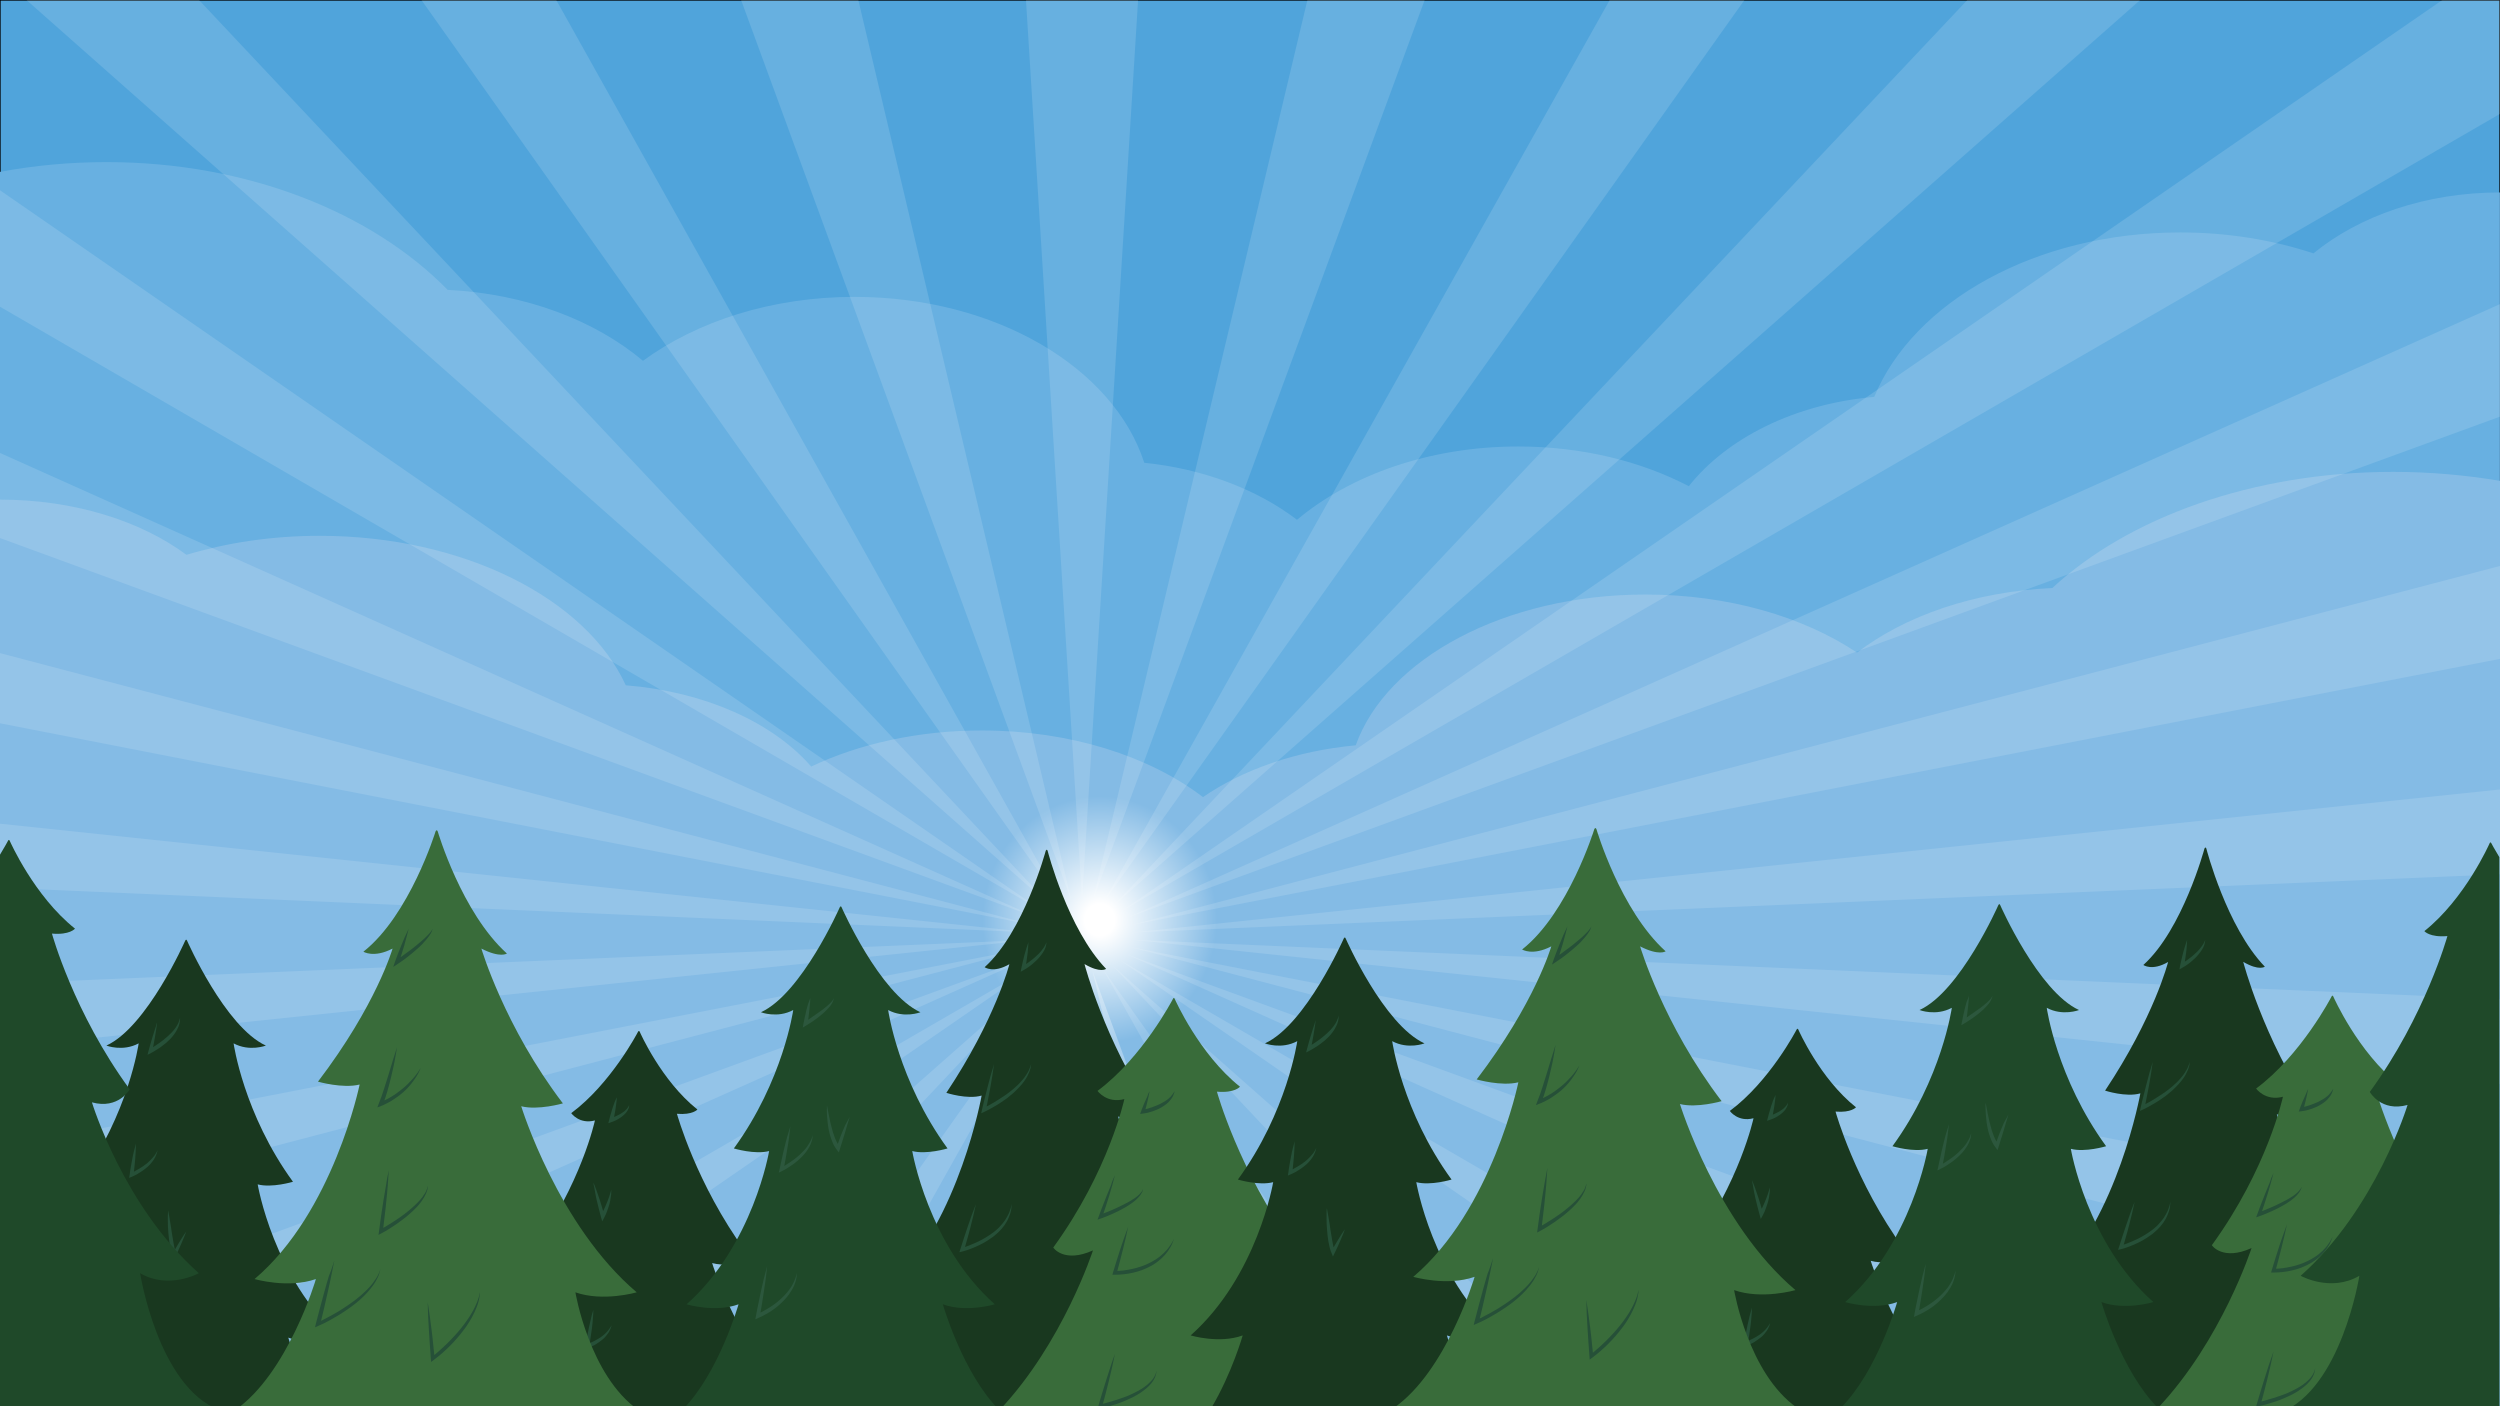 <?xml version="1.0" encoding="utf-8"?>
<!-- Generator: Adobe Illustrator 21.0.0, SVG Export Plug-In . SVG Version: 6.00 Build 0)  -->
<svg version="1.1" id="Layer_1" xmlns="http://www.w3.org/2000/svg" xmlns:xlink="http://www.w3.org/1999/xlink" x="0px" y="0px"
	 viewBox="0 0 1920 1080" style="enable-background:new 0 0 1920 1080;" xml:space="preserve">
<rect x="0" y="0" width="1920" height="1080" fill="#808080" stroke="none"/>
<style type="text/css">
	.st0{fill:#50A4DB;stroke:#000000;stroke-miterlimit:10;}
	.st1{fill:#68B0E1;}
	.st2{fill:#84BBE5;}
	.st3{display:none;fill:#A0C5E8;}
	.st4{fill:url(#SVGID_1_);}
	.st5{opacity:0.3;enable-background:new    ;}
	.st6{clip-path:url(#SVGID_3_);}
	.st7{fill:#FFFFFF;}
	.st8{opacity:0.43;fill:#FFFFFF;}
	.st9{opacity:0.43;}
	.st10{fill:#19381F;}
	.st11{fill:#265038;}
	.st12{fill:#1F4929;}
	.st13{fill:#2C573D;}
	.st14{fill:#396C3A;}
</style>
<g id="Layer_2">
	<rect class="st0" width="1920" height="427.7"/>
</g>
<path id="XMLID_10_" class="st1" d="M81.9,124.5c108.2,0,203.9,38.8,261.9,98.1c59.9,3,113.2,23.5,150,54.5
	c41.4-30.3,98.9-49.1,162.5-49.1c108.3,0,198.9,54.4,222.5,127.4c45.9,4.7,86.8,20.6,117.3,43.8c41.1-34.5,101.9-56.3,169.9-56.3
	c48.9,0,94.2,11.3,131,30.5c29.2-36.9,81.3-63.2,142.4-68.6c30.3-73.1,124.1-126.3,235.1-126.3c36.5,0,71.1,5.8,102.2,16.1
	c35-28.7,86.2-46.8,143.2-46.8v222.5v53.1v30.2v66.6V916H0V579.4V453.6V132C26.1,127.1,53.6,124.5,81.9,124.5z"/>
<path id="XMLID_14_" class="st2" d="M1838.1,362.4c-108.2,0-203.9,35.3-261.9,89.2c-59.9,2.7-113.2,21.4-150,49.6
	c-41.4-27.6-98.9-44.6-162.5-44.6c-108.3,0-198.9,49.5-222.5,115.8c-45.9,4.3-86.8,18.7-117.3,39.8C882.8,580.8,822,561,754,561
	c-48.9,0-94.2,10.3-131,27.7c-29.2-33.6-81.3-57.5-142.4-62.4C450.3,460,356.5,411.5,245.4,411.5c-36.5,0-71.1,5.3-102.2,14.6
	c-35-26-86.2-42.4-143.2-42.4V586v48.3v27.5v60.6v359.9h1920V776.1V661.7V369.3C1893.8,364.9,1866.4,362.4,1838.1,362.4z"/>
<path id="XMLID_13_" class="st3" d="M1776.7,474.5c-31.1-10.3-65.7-16.1-102.2-16.1c-111,0-204.8,53.3-235.1,126.3
	c-72.8,6.4-132.9,42.4-156.6,90.9c-30.3-9.7-63.8-15.1-99.1-15.1c-61.7,0-118.1,16.4-161.2,43.6c-30.5-36.6-82.7-62.6-143.7-68.9
	c-23.5-73-114.2-127.4-222.5-127.4c-63.6,0-121.1,18.8-162.5,49.1c-36.8-31-90.1-51.5-150-54.5c-58-59.3-153.7-98.1-261.9-98.1
	c-28.3,0-55.7,2.7-81.9,7.6v321.6v125.8L0,1083h1920V800v-66.6v-30.2v-53.1V427.7C1862.9,427.7,1811.7,445.8,1776.7,474.5z"/>
<g id="Layer_2_1_">
	
		<radialGradient id="SVGID_1_" cx="575.836" cy="341.114" r="102.942" gradientTransform="matrix(0.875 0 0 -0.923 340.728 1021.314)" gradientUnits="userSpaceOnUse">
		<stop  offset="0.128" style="stop-color:#FFFFFF"/>
		<stop  offset="1" style="stop-color:#84BBE5"/>
	</radialGradient>
	<ellipse class="st4" cx="844.7" cy="706.5" rx="90.1" ry="95"/>
	<g class="st5">
		<g>
			<g>
				<g>
					<defs>
						<rect id="SVGID_2_" width="1920.8" height="1079.1"/>
					</defs>
					<clipPath id="SVGID_3_">
						<use xlink:href="#SVGID_2_"  style="overflow:visible;"/>
					</clipPath>
					<g class="st6">
						<g>
							<polygon class="st7" points="763.2,1835.1 831,746.6 898.8,1835.1 							"/>
							<polygon class="st8" points="898.8,-397.2 831,691.3 763.2,-397.2 							"/>
						</g>
						<g>
							<polygon class="st7" points="434,1800.7 822.8,745.9 566.7,1820.6 							"/>
							<polygon class="st8" points="1227.9,-362.9 839.2,691.9 1095.3,-382.7 							"/>
						</g>
						<g>
							<polygon class="st8" points="122.4,1719.2 815,744.1 246.2,1757.9 							"/>
							<polygon class="st8" points="1539.6,-281.4 847,693.8 1415.8,-320 							"/>
						</g>
						<g>
							<polygon class="st8" points="-158.4,1593.8 807.8,741.2 -48.8,1649.8 							"/>
							<polygon class="st8" points="1820.4,-155.9 854.1,696.6 1710.7,-211.9 							"/>
						</g>
						<g>
							<polygon class="st8" points="-396,1430.2 801.8,737.4 -305.2,1500.9 							"/>
							<polygon class="st8" points="2057.9,7.7 860.2,700.5 1967.2,-63.1 							"/>
						</g>
						<g class="st9">
							<polygon class="st7" points="-579.8,1235.4 796.9,732.8 -512,1317.8 							"/>
							<polygon class="st7" points="2241.8,202.5 865,705.1 2174,120 							"/>
						</g>
						<g class="st9">
							<polygon class="st7" points="-701.9,1018.1 793.6,727.4 -660,1108.6 							"/>
							<polygon class="st7" points="2363.8,419.7 868.4,710.5 2322,329.2 							"/>
						</g>
						<g>
							<polygon class="st8" points="-756.9,787.7 791.9,721.8 -742.8,882.4 							"/>
							<polygon class="st8" points="2418.9,650.2 870.1,716.1 2404.8,555.6 							"/>
						</g>
						<g>
							<polygon class="st8" points="-742.6,554.3 791.9,716.1 -756.8,648.9 							"/>
							<polygon class="st8" points="2404.5,883.6 870.1,721.8 2418.8,789 							"/>
						</g>
						<g class="st9">
							<polygon class="st7" points="-659.4,328 793.6,710.5 -701.3,418.5 							"/>
							<polygon class="st7" points="2321.4,1109.9 868.3,727.4 2363.3,1019.4 							"/>
						</g>
						<g>
							<polygon class="st8" points="-511,118.9 797,705 -578.9,201.3 							"/>
							<polygon class="st8" points="2173,1318.9 865,732.8 2240.9,1236.5 							"/>
						</g>
						<g>
							<polygon class="st8" points="-303.9,-64 801.8,700.5 -394.7,6.7 							"/>
							<polygon class="st8" points="1965.9,1501.9 860.2,737.4 2056.7,1431.2 							"/>
						</g>
						<g>
							<polygon class="st8" points="-47.2,-212.7 807.9,696.6 -157,-156.8 							"/>
							<polygon class="st8" points="1709.2,1650.5 854.1,741.2 1819,1594.6 							"/>
						</g>
						<g>
							<polygon class="st8" points="248,-320.6 815,693.8 124,-281.9 							"/>
							<polygon class="st8" points="1414,1758.4 847,744.1 1538,1719.7 							"/>
						</g>
						<g>
							<polygon class="st8" points="568.6,-382.9 822.9,691.9 435.9,-363.3 							"/>
							<polygon class="st7" points="1093.4,1820.7 839.1,745.9 1226.1,1801.1 							"/>
						</g>
					</g>
				</g>
			</g>
		</g>
	</g>
</g>
<g id="Layer_1_1_">
	<g id="XMLID_194_">
		<g id="XMLID_188_">
			<path id="XMLID_4_" class="st10" d="M64.6,1027.3c0,0-8.3,29.1-24.1,55.7h205c-15.8-26.6-24.1-55.7-24.1-55.7
				c18,6.6,39.9,0,39.9,0c-51.3-45.6-63.4-117.7-63.4-117.7c10.9,2.9,27.1-2,27.1-2c-38-52.2-45.6-106.3-45.6-106.3
				c12.3,6.6,24.8,1.7,24.8,1.7c-31.3-14.2-60.5-80.5-60.5-80.5c-0.7-1.8-1.5,0-1.5,0S113,788.7,81.7,803c0,0,12.5,4.9,24.8-1.7
				c0,0-7.6,54.1-45.6,106.3c0,0,16.2,4.9,27.1,2c0,0-12.1,72.1-63.4,117.7C24.7,1027.3,46.5,1034,64.6,1027.3z"/>
			<g id="XMLID_130_">
				<g id="XMLID_125_">
					<path class="st11" d="M120.6,785.3c-0.1,0.9-0.2,1.9-0.3,2.8c-0.1,0.9-0.3,1.9-0.4,2.8c-0.3,1.9-0.6,3.7-0.9,5.6l-1,5.5
						l-1.1,5.5l-2.1-1.6c0.6-0.3,1.2-0.7,1.9-1.1c0.6-0.4,1.2-0.8,1.8-1.2c1.2-0.8,2.4-1.6,3.6-2.4c1.2-0.8,2.3-1.7,3.5-2.6
						c1.1-0.9,2.2-1.8,3.3-2.8c1.1-1,2.1-2,3.1-3c0.5-0.5,0.9-1.1,1.4-1.6c0.4-0.6,0.9-1.1,1.3-1.7c0.4-0.6,0.8-1.2,1.2-1.8
						s0.7-1.3,1-1.9c0.2-0.3,0.3-0.7,0.4-1c0.1-0.3,0.3-0.7,0.4-1c0.2-0.7,0.4-1.4,0.6-2.1c0,0.7,0,1.5-0.1,2.3
						c0,0.4-0.1,0.8-0.2,1.1c-0.1,0.4-0.1,0.8-0.2,1.1c-0.2,0.7-0.4,1.5-0.7,2.2s-0.6,1.4-1,2.1c-0.3,0.7-0.7,1.3-1.1,2
						c-0.4,0.6-0.9,1.3-1.3,1.9c-0.5,0.6-0.9,1.2-1.4,1.8s-1,1.1-1.5,1.7c-1.1,1.1-2.2,2.1-3.3,3.1c-1.2,1-2.4,1.9-3.6,2.8
						c-1.2,0.9-2.5,1.8-3.8,2.5c-0.6,0.4-1.3,0.8-1.9,1.2c-0.7,0.4-1.3,0.7-2,1.1l-2.9,1.5l0.8-3.1l1.5-5.4l1.6-5.4
						c0.6-1.8,1.1-3.6,1.7-5.4c0.3-0.9,0.6-1.8,0.9-2.7C119.9,787,120.2,786.2,120.6,785.3z"/>
				</g>
				<g id="XMLID_126_">
					<path class="st11" d="M104.4,878.3c0,2.1-0.1,4.1-0.2,6.1c0,1-0.1,2-0.2,3.1c-0.1,1-0.1,2-0.2,3c-0.2,2-0.4,4.1-0.6,6.1
						c-0.1,1-0.2,2-0.3,3l-0.4,3l-2-1.6c0.5-0.2,1-0.5,1.5-0.7c0.5-0.3,1-0.5,1.5-0.8c1-0.5,2-1.1,3-1.7c1-0.6,2-1.2,2.9-1.8
						c0.5-0.3,1-0.6,1.4-1s0.9-0.7,1.4-1l1.3-1.1c0.5-0.4,0.8-0.8,1.3-1.2c0.4-0.4,0.9-0.8,1.2-1.2l1.2-1.3l1.1-1.3
						c0.4-0.4,0.7-0.9,1-1.4s0.7-1,0.9-1.5l0.8-1.6c-0.1,0.6-0.3,1.2-0.4,1.7c-0.1,0.6-0.4,1.1-0.6,1.7c-0.2,0.6-0.4,1.1-0.7,1.7
						l-0.9,1.6l-1,1.5c-0.3,0.5-0.7,1-1.1,1.4c-0.4,0.5-0.8,0.9-1.2,1.4l-1.3,1.3c-0.4,0.4-0.9,0.8-1.4,1.2s-0.9,0.8-1.4,1.1
						c-0.5,0.4-1,0.7-1.5,1.1c-0.5,0.4-1,0.7-1.5,1c-1,0.7-2.1,1.3-3.1,1.9c-0.5,0.3-1.1,0.6-1.6,0.8c-0.6,0.3-1.1,0.5-1.7,0.8
						l-2.4,1l0.4-2.6l0.4-3c0.1-1,0.3-2,0.5-3c0.3-2,0.7-4,1.1-6c0.2-1,0.4-2,0.6-3s0.4-2,0.7-3
						C103.4,882.3,103.8,880.3,104.4,878.3z"/>
				</g>
				<g id="XMLID_128_">
					<path class="st11" d="M129.1,929.6c0.3,1.4,0.5,2.8,0.8,4.2c0.2,1.4,0.5,2.8,0.7,4.2s0.4,2.8,0.7,4.2c0.2,1.4,0.4,2.8,0.6,4.2
						l0.7,4.2c0.2,1.4,0.4,2.8,0.7,4.2s0.5,2.7,0.8,4.1c0.1,0.7,0.3,1.3,0.5,2s0.4,1.2,0.6,1.9l-2.5-0.1c0.8-1.4,1.6-2.9,2.4-4.3
						c0.8-1.4,1.7-2.8,2.5-4.2c0.9-1.4,1.7-2.8,2.6-4.2c0.9-1.4,1.8-2.8,2.8-4.1c-0.6,1.6-1.1,3.1-1.8,4.6c-0.6,1.5-1.3,3-1.9,4.5
						c-0.7,1.5-1.4,3-2,4.5c-0.7,1.5-1.4,3-2.1,4.4l-1.4,2.9l-1.2-3c-0.3-0.7-0.6-1.4-0.8-2.2c-0.2-0.7-0.4-1.4-0.6-2.1
						c-0.3-1.4-0.6-2.8-0.9-4.3c-0.2-1.4-0.4-2.8-0.6-4.3c-0.2-1.4-0.3-2.9-0.4-4.3c-0.1-1.4-0.2-2.9-0.3-4.3
						c-0.1-1.4-0.1-2.9-0.1-4.3c0-1.4,0-2.9,0-4.3C128.9,932.4,129,931,129.1,929.6z"/>
				</g>
			</g>
		</g>
		<g id="XMLID_190_">
			<path id="XMLID_16_" class="st10" d="M673,1083h261.5c-31.8-25.6-40.7-87.3-40.7-87.3c18,7.2,39.9,0,39.9,0
				c-51.3-49.7-75-138.2-75-138.2c10.9,3.2,27.1-2.1,27.1-2.1c-38-57-52.9-115-52.9-115c12.3,7.2,16.6,3.7,16.6,3.7
				c-29.4-30.4-44.9-90.6-44.9-90.6c-0.7-2-1.5,0-1.5,0s-16.7,62.1-46.9,89.3c0,0,6.6,4.9,19-2.3c0,0-10.5,41.9-48.4,98.8
				c0,0,16.2,5.3,27.1,2.1c0,0-17,94.8-68.3,144.5c0,0,21.8,7.2,39.9,0C725.3,985.9,707,1056,673,1083z"/>
			<g id="XMLID_132_">
				<g id="XMLID_118_">
					<path class="st11" d="M789.8,723.6c0,1.7-0.2,3.4-0.3,5.1c-0.1,0.8-0.2,1.7-0.2,2.5c-0.1,0.8-0.2,1.7-0.3,2.5
						c-0.2,1.7-0.4,3.3-0.7,5s-0.5,3.3-0.8,5l-2.2-1.5c0.9-0.6,1.8-1.2,2.7-1.8s1.8-1.3,2.7-1.9c0.4-0.3,0.9-0.7,1.3-1l1.3-1
						l1.3-1.1c0.4-0.4,0.8-0.7,1.2-1.1c0.4-0.4,0.8-0.7,1.2-1.1c0.4-0.4,0.8-0.8,1.2-1.2s0.7-0.8,1.1-1.2c0.4-0.4,0.7-0.8,1-1.3
						c0.4-0.4,0.7-0.9,1-1.3c0.3-0.5,0.7-0.9,0.9-1.4c0.3-0.5,0.6-1,0.8-1.5l0.7-1.6c0,0.6-0.1,1.1-0.2,1.7
						c-0.1,0.6-0.3,1.1-0.4,1.7c-0.1,0.6-0.4,1.1-0.6,1.6c-0.2,0.5-0.4,1.1-0.8,1.6c-0.3,0.5-0.6,1-0.9,1.5c-0.3,0.5-0.7,1-1,1.4
						c-0.3,0.5-0.7,0.9-1.1,1.4c-0.4,0.5-0.7,0.9-1.1,1.3c-0.4,0.4-0.8,0.9-1.2,1.3l-1.3,1.2c-0.9,0.8-1.7,1.5-2.6,2.3
						c-0.4,0.4-0.9,0.7-1.4,1.1c-0.5,0.4-0.9,0.7-1.4,1c-1,0.7-1.9,1.3-3,1.9l-2.8,1.6l0.6-3.2c0.3-1.6,0.7-3.3,1.1-4.9
						c0.4-1.6,0.8-3.3,1.2-4.9c0.2-0.8,0.4-1.6,0.7-2.4c0.2-0.8,0.4-1.6,0.7-2.4C788.7,726.8,789.2,725.2,789.8,723.6z"/>
				</g>
				<g id="XMLID_119_">
					<path class="st11" d="M763.4,817.3c-0.4,3-0.8,6-1.3,8.9c-0.5,3-1,5.9-1.5,8.9c-0.6,2.9-1.1,5.9-1.7,8.8
						c-0.6,2.9-1.1,5.9-1.8,8.8l-2-1.6c0.9-0.4,1.9-0.9,2.8-1.4c0.9-0.5,1.9-1,2.8-1.5c1.9-1.1,3.7-2.1,5.5-3.3
						c1.8-1.1,3.6-2.3,5.4-3.5c1.8-1.2,3.5-2.5,5.1-3.8c0.8-0.7,1.7-1.3,2.5-2.1c0.8-0.7,1.6-1.4,2.4-2.2c0.8-0.7,1.5-1.5,2.2-2.3
						s1.4-1.6,2.1-2.4c0.7-0.8,1.3-1.7,1.9-2.6c0.6-0.9,1.2-1.8,1.7-2.7c0.3-0.5,0.5-0.9,0.7-1.4s0.5-1,0.6-1.5
						c0.2-0.5,0.4-1,0.6-1.5l0.5-1.6l-0.2,1.6c-0.1,0.5-0.2,1.1-0.3,1.6s-0.3,1.1-0.5,1.6s-0.3,1.1-0.6,1.6c-0.4,1-0.9,2-1.4,3
						l-0.8,1.4c-0.3,0.5-0.6,0.9-0.9,1.4c-0.6,0.9-1.3,1.8-2,2.7s-1.4,1.7-2.2,2.5s-1.5,1.6-2.3,2.4c-0.8,0.8-1.6,1.5-2.4,2.3
						c-1.7,1.5-3.4,2.8-5.1,4.2c-1.8,1.3-3.6,2.5-5.4,3.7c-1.9,1.2-3.7,2.3-5.7,3.4c-1,0.5-1.9,1-2.9,1.6c-1,0.5-2,1-3,1.5l-2.6,1.2
						l0.6-2.8c0.6-2.9,1.4-5.8,2.1-8.7c0.7-2.9,1.5-5.8,2.2-8.7c0.8-2.9,1.5-5.8,2.3-8.7C761.7,823.1,762.5,820.2,763.4,817.3z"/>
				</g>
				<g id="XMLID_120_">
					<path class="st11" d="M749.5,924.8c-0.6,3-1.3,6-2,8.9c-0.7,3-1.5,5.9-2.2,8.9c-0.8,2.9-1.5,5.9-2.4,8.8
						c-0.8,2.9-1.6,5.9-2.5,8.8l-1.7-1.8c1-0.3,2.1-0.6,3.2-1c1.1-0.4,2.1-0.7,3.2-1.2c1-0.4,2.1-0.8,3.1-1.3c1-0.4,2.1-0.9,3.1-1.4
						c2-1,4-2,5.9-3.2c1-0.6,1.9-1.2,2.8-1.8c0.9-0.6,1.8-1.3,2.7-1.9c0.5-0.3,0.9-0.7,1.3-1c0.4-0.3,0.9-0.7,1.3-1.1
						c0.8-0.7,1.7-1.5,2.4-2.3c0.8-0.8,1.5-1.6,2.2-2.5c0.7-0.8,1.4-1.7,2-2.6c0.6-0.9,1.2-1.9,1.7-2.9c0.6-1,1-2,1.5-3
						c0.4-1.1,0.8-2.1,1.1-3.2c0.4-1.1,0.5-2.2,0.8-3.3c-0.1,1.1-0.1,2.3-0.3,3.4c-0.1,1.2-0.4,2.3-0.7,3.4
						c-0.4,1.1-0.7,2.2-1.2,3.3c-0.4,1.1-1,2.1-1.5,3.2c-0.6,1-1.2,2-1.9,3s-1.4,1.9-2.2,2.8c-0.8,0.9-1.6,1.7-2.4,2.5
						c-0.8,0.8-1.7,1.6-2.6,2.3c-0.9,0.8-1.8,1.5-2.8,2.1c-1,0.7-1.9,1.3-2.9,2c-1,0.6-2,1.2-3,1.8s-2.1,1.1-3.1,1.6
						c-2.1,1-4.2,2-6.4,2.8c-1.1,0.4-2.2,0.8-3.3,1.2s-2.2,0.7-3.4,1l-2.5,0.6l0.8-2.5c0.9-2.9,1.8-5.8,2.8-8.7
						c0.9-2.9,1.9-5.8,2.9-8.7s2-5.8,3-8.6C747.3,930.5,748.4,927.6,749.5,924.8z"/>
				</g>
			</g>
		</g>
		<g id="XMLID_189_">
			<path id="XMLID_5_" class="st10" d="M360.4,1083h255.8c-48.9-45.6-69.3-113-69.3-113c18.1,5,25.7-8.8,25.7-8.8
				c-38-52.2-52.7-105.8-52.7-105.8c12.2,1,15.7-3.3,15.7-3.3c-27.8-22.1-44.2-59.5-44.2-59.5c-0.7-1.8-1.5,0-1.5,0
				s-20.5,39.5-51.2,62.3c0,0,6.2,8.8,18.2,5.6c0,0-10.3,48.6-48.3,100.8c0,0,7.3,10.9,27.1,2C435.6,963.2,411.5,1037.5,360.4,1083z
				"/>
			<g id="XMLID_127_">
				<g id="XMLID_122_">
					<path class="st11" d="M473.7,842.7c0,1.5-0.2,3.1-0.4,4.6c-0.2,1.5-0.4,3-0.6,4.5s-0.5,3-0.8,4.5s-0.6,3-1,4.4l-1.9-1.8l1-0.4
						c0.3-0.1,0.7-0.3,1-0.4c0.7-0.3,1.4-0.6,2.1-0.9c0.7-0.3,1.3-0.7,2-1l1-0.5c0.3-0.2,0.6-0.4,1-0.6c0.3-0.2,0.6-0.4,0.9-0.6
						c0.3-0.2,0.6-0.4,0.9-0.6l0.9-0.7c0.3-0.2,0.5-0.5,0.8-0.8c0.3-0.2,0.5-0.5,0.8-0.8s0.5-0.6,0.7-0.9c0.2-0.3,0.5-0.6,0.6-1
						l0.5-1c0,0.4-0.1,0.8-0.1,1.2s-0.2,0.8-0.3,1.2c-0.1,0.4-0.3,0.8-0.5,1.1c-0.2,0.4-0.4,0.8-0.6,1.1s-0.5,0.7-0.7,1l-0.8,0.9
						c-0.3,0.3-0.6,0.6-0.9,0.9c-0.3,0.3-0.6,0.6-0.9,0.8c-0.3,0.3-0.6,0.5-1,0.8l-1,0.7c-0.7,0.4-1.4,0.9-2.1,1.3
						c-0.7,0.4-1.4,0.8-2.2,1.1c-0.8,0.3-1.5,0.6-2.3,0.9l-2.6,0.9l0.7-2.7c0.4-1.5,0.7-2.9,1.2-4.4c0.4-1.5,0.8-2.9,1.3-4.4
						c0.5-1.4,1-2.9,1.5-4.3C472.5,845.5,473,844.1,473.7,842.7z"/>
				</g>
				<g id="XMLID_123_">
					<path class="st11" d="M455.7,908.2c0.5,1,0.9,2.1,1.3,3.1c0.4,1.1,0.8,2.1,1.2,3.2c0.4,1.1,0.8,2.1,1.1,3.2l1.1,3.2
						c0.4,1.1,0.7,2.2,1,3.2c0.3,1.1,0.7,2.2,1,3.2c0.6,2.2,1.2,4.3,1.8,6.5l-2.7-0.4c0.4-0.7,0.8-1.5,1.2-2.3
						c0.4-0.8,0.8-1.6,1.2-2.4c0.4-0.8,0.7-1.6,1.1-2.4l0.5-1.2c0.2-0.4,0.3-0.8,0.5-1.2c0.3-0.8,0.6-1.7,1-2.5
						c0.3-0.8,0.6-1.7,0.9-2.5c0.1-0.4,0.3-0.8,0.4-1.3l0.4-1.3c0.3-0.9,0.5-1.7,0.8-2.6c0,0.9,0,1.8-0.1,2.7c0,0.9-0.1,1.8-0.3,2.7
						c-0.1,0.9-0.3,1.8-0.4,2.7c-0.2,0.9-0.4,1.8-0.6,2.7c-0.1,0.4-0.2,0.9-0.4,1.3l-0.4,1.3c-0.3,0.9-0.6,1.7-0.9,2.6
						c-0.3,0.9-0.7,1.7-1,2.6c-0.4,0.8-0.8,1.7-1.2,2.5l-1.7,3.2l-1-3.5c-0.6-2.2-1.2-4.4-1.7-6.5c-0.3-1.1-0.6-2.2-0.8-3.3
						c-0.3-1.1-0.5-2.2-0.8-3.3l-0.7-3.3c-0.2-1.1-0.4-2.2-0.6-3.3s-0.4-2.2-0.6-3.4C456,910.5,455.8,909.3,455.7,908.2z"/>
				</g>
				<g id="XMLID_124_">
					<path class="st11" d="M455.7,1006c0,2.4-0.2,4.8-0.4,7.1l-0.3,3.5l-0.4,3.5c-0.1,1.2-0.3,2.3-0.5,3.5c-0.2,1.2-0.3,2.3-0.5,3.5
						c-0.4,2.3-0.7,4.7-1.1,7l-1.9-1.7c0.4-0.1,0.9-0.3,1.4-0.5s0.9-0.4,1.4-0.6c0.9-0.4,1.8-0.8,2.8-1.3c0.9-0.5,1.8-1,2.7-1.5
						c0.4-0.3,0.9-0.5,1.3-0.8l1.3-0.8l1.2-0.9c0.4-0.3,0.8-0.6,1.2-1c0.4-0.3,0.8-0.6,1.1-1l1.1-1.1l1-1.2c0.4-0.4,0.6-0.8,0.9-1.2
						s0.6-0.8,0.9-1.3l0.8-1.4l-0.4,1.5c-0.1,0.5-0.4,1-0.6,1.5s-0.4,1-0.7,1.5l-0.8,1.4c-0.3,0.5-0.6,0.9-1,1.3
						c-0.3,0.4-0.7,0.8-1,1.3c-0.4,0.4-0.7,0.8-1.1,1.2l-1.2,1.1l-1.3,1c-0.4,0.4-0.9,0.7-1.3,1c-0.9,0.6-1.8,1.2-2.7,1.8
						c-0.9,0.6-1.9,1.1-2.9,1.5c-0.5,0.2-1,0.5-1.5,0.7s-1,0.4-1.6,0.6l-2.3,0.8l0.4-2.5c0.4-2.3,0.8-4.7,1.2-7
						c0.2-1.2,0.5-2.3,0.7-3.5c0.2-1.2,0.5-2.3,0.7-3.5l0.8-3.5l0.8-3.5C454.3,1010.6,454.9,1008.3,455.7,1006z"/>
				</g>
			</g>
		</g>
	</g>
	<path id="XMLID_6_" class="st12" d="M0,1083h168.5c-47.2-18.2-60.9-105.2-60.9-105.2c22,12.9,45.1,0,45.1,0
		c-58-51.5-82.1-131.2-82.1-131.2c20.4,5.6,29-10,29-10C56.5,777.7,39.9,717,39.9,717c13.7,1.2,17.7-3.8,17.7-3.8
		c-31.4-25-50-67.2-50-67.2c-0.8-2.1-1.6,0-1.6,0s-2.1,4-6,10.4C0,656.4,0,1083,0,1083z"/>
	<g id="XMLID_192_">
		<path id="XMLID_12_" class="st12" d="M523.9,1083h243.6c-28.2-28.3-43.4-81.3-43.4-81.3c18,6.6,39.9,0,39.9,0
			C712.7,956.1,700.6,884,700.6,884c10.9,2.9,27.1-2,27.1-2c-38-52.2-45.6-106.3-45.6-106.3c12.3,6.6,24.8,1.7,24.8,1.7
			c-31.3-14.2-60.5-80.5-60.5-80.5c-0.7-1.8-1.5,0-1.5,0s-29.2,66.2-60.5,80.5c0,0,12.5,4.9,24.8-1.7c0,0-7.6,54.1-45.6,106.3
			c0,0,16.2,4.9,27.1,2c0,0-12.1,72.1-63.4,117.7c0,0,21.8,6.6,39.9,0C567.2,1001.7,552.1,1054.7,523.9,1083z"/>
		<g id="XMLID_131_">
			<g id="XMLID_110_">
				<path class="st13" d="M622.3,766.5c0,1.7-0.1,3.4-0.3,5c-0.1,1.7-0.3,3.3-0.5,5s-0.4,3.3-0.6,5c-0.2,1.6-0.5,3.3-0.7,4.9
					l-2.2-1.5c1-0.6,2.1-1.3,3.1-2l3-2.1c2-1.4,4.1-2.8,6-4.2c1-0.7,2-1.4,2.9-2.2s1.9-1.5,2.8-2.3c0.5-0.4,0.9-0.8,1.3-1.2
					c0.4-0.4,0.9-0.9,1.3-1.3c0.4-0.4,0.8-0.9,1.1-1.4c0.4-0.5,0.6-1,0.8-1.6c0,0.6-0.1,1.3-0.4,1.9c-0.2,0.6-0.5,1.2-0.8,1.8
					s-0.7,1.1-1,1.6c-0.4,0.5-0.8,1-1.2,1.5c-0.8,1-1.7,1.9-2.6,2.8c-0.9,0.9-1.8,1.8-2.8,2.6c-1.9,1.6-3.9,3.2-5.9,4.6
					c-1,0.7-2.1,1.4-3.1,2.1c-1.1,0.7-2.1,1.3-3.2,2l-2.8,1.7l0.6-3.2c0.3-1.6,0.7-3.3,1-4.9c0.4-1.6,0.8-3.2,1.1-4.9
					c0.4-1.6,0.8-3.2,1.3-4.8C621.2,769.7,621.7,768.1,622.3,766.5z"/>
			</g>
			<g id="XMLID_111_">
				<path class="st13" d="M607,865.1c-0.3,2.8-0.6,5.6-1,8.4l-0.6,4.2c-0.2,1.4-0.4,2.8-0.7,4.2c-0.2,1.4-0.4,2.8-0.7,4.2l-0.7,4.2
					c-0.5,2.8-1.1,5.5-1.6,8.3l-2.1-1.6c0.6-0.3,1.3-0.7,1.9-1.1c0.7-0.4,1.3-0.7,1.9-1.1c1.3-0.8,2.5-1.6,3.8-2.5
					c1.2-0.9,2.5-1.7,3.6-2.6c0.6-0.5,1.2-0.9,1.7-1.4c0.6-0.5,1.1-1,1.7-1.5c1.1-1,2.2-2.1,3.2-3.2c0.5-0.5,1-1.1,1.5-1.7
					c0.5-0.6,0.9-1.2,1.3-1.8c0.4-0.6,0.8-1.2,1.2-1.9l0.6-1l0.5-1c0.2-0.3,0.3-0.7,0.5-1s0.3-0.7,0.4-1.1c0.3-0.7,0.5-1.5,0.7-2.2
					c0,0.8-0.1,1.5-0.2,2.3c-0.1,0.4-0.1,0.8-0.2,1.1c-0.1,0.4-0.2,0.8-0.3,1.1l-0.4,1.1l-0.4,1.1c-0.3,0.7-0.6,1.4-1,2.1
					c-0.4,0.7-0.8,1.4-1.2,2c-0.4,0.7-0.9,1.3-1.3,1.9c-0.9,1.3-2,2.4-3.1,3.6c-1.1,1.1-2.2,2.2-3.4,3.2s-2.4,2-3.7,2.9
					s-2.6,1.8-3.9,2.6c-0.7,0.4-1.3,0.8-2,1.2s-1.4,0.8-2.1,1.1l-2.8,1.4l0.7-3c0.6-2.8,1.1-5.5,1.8-8.3l0.9-4.1
					c0.3-1.4,0.7-2.7,1-4.1c0.3-1.4,0.7-2.7,1-4.1l1.1-4.1C605.3,870.5,606.1,867.8,607,865.1z"/>
			</g>
			<g id="XMLID_112_">
				<path class="st13" d="M589.2,972.3c-0.3,3.3-0.7,6.5-1.1,9.7c-0.2,1.6-0.4,3.2-0.7,4.8c-0.2,1.6-0.5,3.2-0.7,4.8
					c-0.5,3.2-1,6.4-1.5,9.7c-0.3,1.6-0.5,3.2-0.8,4.8l-0.9,4.8l-2-1.6c0.8-0.4,1.7-0.8,2.5-1.2l2.5-1.3c1.7-0.9,3.3-1.9,4.9-2.9
					c0.8-0.5,1.6-1.1,2.4-1.6c0.8-0.6,1.5-1.1,2.3-1.7c0.8-0.6,1.5-1.2,2.2-1.8s1.4-1.3,2.1-1.9c0.7-0.7,1.4-1.3,2-2
					c0.7-0.7,1.3-1.4,1.9-2.1c0.6-0.7,1.2-1.5,1.8-2.2c0.6-0.8,1.1-1.6,1.6-2.4c0.5-0.8,1-1.6,1.4-2.5c0.5-0.8,0.8-1.7,1.2-2.6
					c0.3-0.9,0.7-1.8,1-2.7s0.5-1.9,0.8-2.8c-0.1,1-0.1,2-0.3,2.9c-0.1,1-0.4,1.9-0.6,2.9c-0.1,0.5-0.3,0.9-0.4,1.4
					c-0.1,0.5-0.3,0.9-0.5,1.4c-0.3,0.9-0.7,1.8-1.2,2.7s-0.9,1.8-1.5,2.6c-0.5,0.9-1.1,1.7-1.6,2.5c-0.6,0.8-1.2,1.6-1.9,2.4
					c-0.6,0.8-1.3,1.5-2,2.2s-1.4,1.4-2.1,2.1c-0.7,0.7-1.5,1.3-2.2,2c-0.8,0.6-1.5,1.3-2.3,1.9c-0.8,0.6-1.6,1.2-2.4,1.7
					c-1.6,1.1-3.3,2.2-5.1,3.1c-0.9,0.5-1.7,1-2.6,1.4c-0.9,0.4-1.8,0.9-2.8,1.3l-2.5,1.1l0.5-2.7l0.9-4.8c0.3-1.6,0.6-3.2,1-4.8
					c0.6-3.2,1.3-6.4,2-9.6c0.3-1.6,0.7-3.2,1.1-4.8c0.4-1.6,0.7-3.2,1.1-4.8C587.5,978.6,588.3,975.4,589.2,972.3z"/>
			</g>
			<g id="XMLID_114_">
				<path class="st13" d="M635.1,848.8l0.8,4.2c0.3,1.4,0.5,2.8,0.8,4.2s0.6,2.8,0.9,4.2c0.3,1.4,0.6,2.8,1,4.1
					c0.3,1.4,0.7,2.7,1.1,4.1c0.2,0.7,0.4,1.3,0.7,2c0.2,0.7,0.5,1.3,0.7,2s0.5,1.3,0.8,1.9c0.3,0.6,0.5,1.3,0.9,1.9
					c0.3,0.6,0.6,1.2,1,1.8l1.1,1.6l-2.5,0.5c0.4-1,0.7-2,1.1-3l1.1-3c0.4-1,0.7-2,1.1-3l1.2-3c0.4-1,0.9-2,1.3-3l0.6-1.5
					c0.2-0.5,0.5-1,0.7-1.4c1-1.9,2-3.8,3.1-5.7c-0.6,2.1-1.2,4.1-1.9,6.2c-0.3,1-0.6,2-0.9,3.1c-0.3,1-0.6,2.1-0.9,3.1l-1.9,6.1
					l-1.9,6.1l-0.9,2.8l-1.7-2.3l-1.3-1.9c-0.4-0.6-0.7-1.3-1.1-2c-0.4-0.7-0.6-1.4-0.9-2.1c-0.3-0.7-0.6-1.4-0.8-2.1
					c-0.2-0.7-0.5-1.4-0.7-2.1c-0.2-0.7-0.4-1.4-0.6-2.1c-0.3-1.4-0.7-2.8-0.9-4.3c-0.3-1.4-0.4-2.9-0.6-4.3
					c-0.2-1.4-0.3-2.9-0.4-4.3c-0.1-1.4-0.1-2.9-0.2-4.3C635,851.6,635,850.2,635.1,848.8z"/>
			</g>
		</g>
	</g>
	<g id="XMLID_195_">
		<g id="XMLID_193_">
			<path id="XMLID_8_" class="st14" d="M180.5,1083h309.9c-37.8-26.4-48.5-90.5-48.5-90.5c21.3,7.5,47.1,0,47.1,0
				c-60.6-51.4-88.7-142.9-88.7-142.9c12.9,3.3,32-2.2,32-2.2c-44.9-58.9-62.6-118.9-62.6-118.9c14.6,7.5,19.6,3.8,19.6,3.8
				c-34.8-31.4-53.1-93.7-53.1-93.7c-0.9-2.1-1.7,0-1.7,0s-19.8,64.2-55.4,92.3c0,0,7.9,5.1,22.4-2.4c0,0-12.4,43.3-57.3,102.2
				c0,0,19.1,5.5,32,2.2c0,0-20.1,98-80.7,149.4c0,0,25.8,7.5,47.1,0C242.8,982.3,220.9,1055.2,180.5,1083z"/>
			<g id="XMLID_129_">
				<g id="XMLID_102_">
					<path class="st11" d="M313.9,713.2c-0.5,2.2-1.1,4.4-1.7,6.6c-0.3,1.1-0.6,2.2-0.9,3.3l-0.9,3.3c-0.7,2.2-1.3,4.3-2,6.5
						s-1.4,4.3-2.1,6.5l-2.2-1.7c1.3-0.9,2.6-1.8,3.8-2.7l3.8-2.8l3.8-2.8c1.3-0.9,2.5-1.9,3.7-2.9l1.8-1.5c0.6-0.5,1.2-1,1.8-1.5
						c1.2-1,2.4-2,3.5-3.1s2.3-2.2,3.3-3.3c1-1.2,2-2.4,2.7-3.8c-0.2,0.8-0.5,1.5-0.8,2.3c-0.3,0.7-0.7,1.4-1.2,2.1
						c-0.4,0.7-0.9,1.3-1.4,2c-0.5,0.6-1,1.3-1.5,1.9c-1,1.2-2.1,2.4-3.2,3.6c-1.1,1.1-2.3,2.3-3.5,3.3c-1.2,1.1-2.4,2.1-3.6,3.1
						s-2.5,2-3.7,3c-1.3,1-2.5,1.9-3.8,2.9c-1.3,0.9-2.6,1.8-4,2.7l-3.6,2.4l1.4-4.1c0.8-2.1,1.6-4.2,2.4-6.4
						c0.8-2.1,1.7-4.2,2.5-6.3l1.3-3.1c0.4-1,0.9-2.1,1.3-3.1C312,717.3,312.9,715.2,313.9,713.2z"/>
				</g>
				<g id="XMLID_104_">
					<path class="st11" d="M304.9,804.2c-0.3,1.9-0.6,3.8-0.9,5.6l-1,5.6l-1.2,5.6c-0.4,1.9-0.9,3.7-1.3,5.6l-0.7,2.8l-0.7,2.8
						c-0.5,1.8-1,3.7-1.5,5.5l-1.7,5.5c-0.7,1.8-1.4,3.6-2.1,5.4l-1.9-2c0.7-0.3,1.6-0.6,2.3-1c0.8-0.4,1.6-0.8,2.3-1.1
						c0.8-0.4,1.5-0.8,2.3-1.2l2.2-1.3l2.2-1.4l2.1-1.5l2.1-1.6c0.7-0.5,1.4-1.1,2-1.6c0.7-0.6,1.3-1.1,2-1.7l1.9-1.8l1.8-1.9
						c0.6-0.6,1.2-1.3,1.8-1.9c0.6-0.7,1.2-1.3,1.7-2l1.6-2.1c0.6-0.7,1-1.4,1.5-2.2l1.5-2.2l-1.1,2.4c-0.4,0.8-0.8,1.6-1.2,2.4
						l-1.4,2.3c-0.5,0.8-1,1.5-1.5,2.2s-1,1.5-1.6,2.2l-1.7,2.1c-0.6,0.7-1.2,1.3-1.8,2c-0.6,0.7-1.3,1.3-1.9,1.9
						c-0.7,0.6-1.3,1.3-2,1.8c-0.7,0.6-1.4,1.2-2.1,1.7l-2.2,1.6l-2.2,1.5c-0.8,0.5-1.5,1-2.3,1.5s-1.6,0.9-2.4,1.3
						c-0.8,0.4-1.6,0.8-2.4,1.2s-1.6,0.8-2.5,1.1l-3.1,1.2l1.2-3.2c0.6-1.7,1.3-3.5,2-5.2l1.8-5.4c0.6-1.8,1.1-3.6,1.7-5.4l1.7-5.4
						l3.3-10.9l1.7-5.4C303.7,807.8,304.3,806,304.9,804.2z"/>
				</g>
				<g id="XMLID_103_">
					<path class="st11" d="M256.8,968c-0.8,4.1-1.6,8.3-2.5,12.4c-0.4,2.1-0.9,4.1-1.3,6.2l-1.4,6.2c-0.9,4.1-1.8,8.2-2.8,12.3
						s-1.9,8.2-3,12.3l-2-1.7c1.2-0.5,2.4-1.1,3.6-1.7c1.2-0.6,2.4-1.2,3.6-1.9c2.4-1.2,4.8-2.5,7.1-3.9c1.2-0.7,2.3-1.4,3.5-2.1
						c1.2-0.7,2.3-1.4,3.4-2.2c1.1-0.7,2.3-1.5,3.4-2.3s2.2-1.6,3.3-2.4c1.1-0.8,2.2-1.6,3.2-2.5c1.1-0.8,2.1-1.7,3.1-2.6
						c1-0.9,2-1.8,3-2.8c0.5-0.5,1-1,1.4-1.4c0.5-0.5,0.9-1,1.4-1.5c0.9-1,1.8-2,2.6-3.1c0.8-1.1,1.6-2.2,2.3-3.3l0.6-0.9l0.5-0.9
						c0.3-0.6,0.7-1.2,0.9-1.8c0.3-0.6,0.6-1.2,0.8-1.9l0.7-1.9l-0.5,2c-0.2,0.7-0.4,1.3-0.6,2s-0.5,1.3-0.8,1.9l-0.4,1l-0.5,0.9
						c-0.6,1.2-1.3,2.4-2.1,3.6l-1.2,1.7c-0.4,0.6-0.8,1.1-1.3,1.7c-3.4,4.4-7.5,8.2-11.8,11.7c-1.1,0.9-2.2,1.7-3.3,2.5
						c-1.1,0.8-2.2,1.6-3.4,2.4c-1.1,0.8-2.3,1.6-3.5,2.3s-2.3,1.5-3.5,2.2c-2.4,1.4-4.8,2.8-7.2,4.1c-1.2,0.6-2.5,1.3-3.7,1.9
						c-1.2,0.6-2.5,1.2-3.8,1.7l-2.7,1.2l0.7-2.9c1-4.1,2.1-8.1,3.2-12.2c1.1-4.1,2.2-8.1,3.3-12.2l1.7-6.1c0.6-2,1.2-4,1.8-6.1
						C254.3,976,255.5,972,256.8,968z"/>
				</g>
				<g id="XMLID_105_">
					<path class="st11" d="M298.6,898.7c-0.2,4-0.5,7.9-0.8,11.9l-0.5,5.9c-0.2,2-0.4,3.9-0.6,5.9s-0.4,3.9-0.6,5.9l-0.7,5.9
						c-0.4,3.9-1,7.9-1.4,11.8l-2.2-1.5c1.8-1,3.7-2.1,5.5-3.2c1.8-1.1,3.6-2.3,5.4-3.4l2.7-1.8c0.9-0.6,1.8-1.2,2.6-1.8
						c0.9-0.6,1.7-1.3,2.6-1.9c0.8-0.7,1.7-1.3,2.5-2c1.7-1.3,3.3-2.7,4.9-4.2c0.8-0.7,1.6-1.5,2.3-2.2c0.7-0.8,1.5-1.5,2.2-2.3
						c0.4-0.4,0.7-0.8,1-1.2s0.7-0.8,1-1.3c0.6-0.8,1.2-1.7,1.8-2.7l0.8-1.4l0.6-1.5l0.5-1.5l0.4-1.6l-0.1,1.6l-0.3,1.6l-0.5,1.6
						l-0.6,1.5c-0.5,1-1,2-1.5,2.9c-0.3,0.5-0.6,0.9-0.9,1.4s-0.6,0.9-0.9,1.4c-0.6,0.9-1.3,1.7-2,2.6c-0.7,0.8-1.4,1.7-2.2,2.4
						c-0.7,0.8-1.5,1.6-2.3,2.3s-1.6,1.5-2.4,2.2c-1.6,1.5-3.3,2.8-5.1,4.2c-1.7,1.3-3.5,2.6-5.3,3.9c-1.8,1.2-3.6,2.4-5.5,3.6
						c-1.9,1.2-3.7,2.3-5.7,3.3l-2.6,1.4l0.4-2.9c0.6-3.9,1-7.8,1.6-11.8l0.9-5.9c0.3-2,0.6-3.9,0.9-5.9s0.6-3.9,1-5.9l1-5.9
						C297,906.5,297.7,902.6,298.6,898.7z"/>
				</g>
				<g id="XMLID_107_">
					<path class="st11" d="M328.5,1000.1c0.6,3.6,1.1,7.2,1.6,10.8s0.9,7.2,1.4,10.8c0.4,3.6,0.9,7.2,1.2,10.8
						c0.4,3.6,0.8,7.2,1.1,10.8l-2.3-1c1-0.8,2.1-1.6,3.1-2.5c1-0.8,2-1.7,3-2.6c2-1.8,3.9-3.5,5.8-5.4c1.9-1.8,3.7-3.8,5.5-5.7
						c1.8-1.9,3.5-3.9,5.2-6c0.8-1,1.6-2.1,2.4-3.1c0.8-1.1,1.6-2.1,2.3-3.2c0.8-1.1,1.5-2.2,2.2-3.3l1-1.7l1-1.7
						c0.3-0.6,0.6-1.2,0.9-1.7c0.3-0.6,0.6-1.2,0.9-1.8s0.6-1.2,0.8-1.8l0.8-1.8c0.3-0.6,0.5-1.2,0.7-1.9c0.2-0.6,0.4-1.3,0.6-1.9
						c0.4-1.3,0.7-2.6,1-3.9c-0.1,1.3-0.2,2.7-0.5,4c-0.1,0.7-0.2,1.3-0.4,2c-0.2,0.7-0.3,1.3-0.5,2l-0.6,1.9
						c-0.2,0.6-0.5,1.3-0.7,1.9c-0.5,1.3-1,2.5-1.6,3.7l-0.9,1.8l-0.9,1.8c-0.6,1.2-1.3,2.4-2,3.5c-0.7,1.2-1.4,2.3-2.2,3.4
						c-0.8,1.1-1.5,2.2-2.4,3.3c-1.6,2.2-3.3,4.2-5.1,6.3c-0.9,1-1.8,2-2.7,3c-0.9,1-1.9,1.9-2.8,2.9c-1.9,1.9-3.9,3.8-5.9,5.5
						c-1,0.9-2,1.8-3.1,2.6c-1.1,0.9-2.1,1.7-3.2,2.5l-2.1,1.6l-0.2-2.6c-0.3-3.6-0.6-7.2-0.8-10.9c-0.3-3.6-0.5-7.3-0.7-10.9
						s-0.4-7.3-0.6-10.9C328.7,1007.3,328.5,1003.7,328.5,1000.1z"/>
				</g>
			</g>
		</g>
		<g id="XMLID_155_">
			<path id="XMLID_17_" class="st14" d="M839.4,960.3c0,0-23.1,71.2-71.9,122.8H1031c-46.2-50.5-65.8-115-65.8-115
				c20.4,5.6,29-10,29-10c-42.9-59-59.6-119.7-59.6-119.7c13.7,1.2,17.7-3.8,17.7-3.8c-31.4-25-50-67.2-50-67.2
				c-0.8-2.1-1.6,0-1.6,0s-23.2,44.7-57.8,70.4c0,0,7,9.9,20.6,6.3c0,0-11.7,54.9-54.6,114C808.8,958.1,817,970.4,839.4,960.3z"/>
			<g id="XMLID_133_">
				<g id="XMLID_106_">
					<path class="st11" d="M882.9,838c-0.2,1.4-0.5,2.7-0.8,4.1c-0.3,1.4-0.6,2.7-0.9,4c-0.3,1.3-0.7,2.7-1,4s-0.8,2.6-1.1,4
						l-1.5-1.8c0.6-0.1,1.2-0.3,1.8-0.4c0.6-0.1,1.2-0.3,1.8-0.4c1.2-0.3,2.3-0.7,3.5-1.1c1.2-0.4,2.3-0.8,3.4-1.3
						c1.1-0.5,2.2-0.9,3.3-1.5c0.5-0.3,1.1-0.6,1.6-0.9c0.5-0.3,1-0.6,1.6-0.9c0.5-0.3,1-0.7,1.5-1c0.5-0.4,1-0.7,1.4-1.1
						c0.4-0.4,0.9-0.8,1.3-1.2c0.4-0.4,0.8-0.9,1.2-1.4s0.8-1,1.1-1.5c0.4-0.5,0.6-1.1,1-1.6c-0.1,0.6-0.2,1.3-0.5,1.9
						c-0.2,0.6-0.4,1.2-0.7,1.8s-0.6,1.2-1,1.7c-0.3,0.6-0.8,1.1-1.2,1.6s-0.9,1-1.3,1.5c-0.5,0.5-1,0.9-1.5,1.3
						c-0.5,0.4-1,0.8-1.6,1.2c-0.5,0.4-1.1,0.7-1.7,1.1c-2.2,1.4-4.6,2.4-7.1,3.3c-1.2,0.4-2.5,0.8-3.7,1.1
						c-0.6,0.2-1.3,0.3-1.9,0.4c-0.6,0.1-1.3,0.2-2,0.3l-2.3,0.3l0.8-2.1c0.5-1.3,0.9-2.6,1.5-3.9c0.5-1.3,1-2.6,1.6-3.8
						c0.5-1.3,1.1-2.5,1.7-3.8C881.6,840.4,882.2,839.2,882.9,838z"/>
				</g>
				<g id="XMLID_108_">
					<path class="st11" d="M866.5,941.9c-0.6,3-1.3,6.1-2,9.1s-1.4,6-2.2,9s-1.5,6-2.3,9s-1.6,6-2.4,8.9l-1.3-1.8
						c1.1,0,2.2,0,3.3-0.1s2.3-0.2,3.4-0.3c2.2-0.3,4.5-0.7,6.7-1.2c1.1-0.2,2.2-0.5,3.3-0.8s2.2-0.7,3.2-1c1.1-0.4,2.1-0.8,3.2-1.2
						c1-0.4,2.1-0.9,3.1-1.4s2-1,3-1.6s1.9-1.2,2.9-1.8s1.8-1.3,2.7-2s1.7-1.4,2.5-2.2s1.6-1.6,2.4-2.5c0.7-0.9,1.5-1.7,2.1-2.7
						l1-1.4l0.9-1.5c0.6-1,1.2-2,1.7-3c-0.4,1.1-0.8,2.2-1.3,3.3l-0.7,1.6c-0.3,0.5-0.6,1-0.8,1.5c-0.6,1-1.3,2-1.9,3
						c-0.7,0.9-1.4,1.9-2.2,2.8c-0.8,0.9-1.6,1.7-2.5,2.6c-0.9,0.8-1.8,1.6-2.7,2.3c-0.9,0.8-1.9,1.4-2.9,2.1c-1,0.6-2,1.3-3.1,1.8
						c-1,0.6-2.1,1.1-3.2,1.6c-1.1,0.5-2.2,0.9-3.3,1.4c-2.2,0.8-4.5,1.5-6.8,2s-4.6,1-7,1.2c-1.2,0.1-2.4,0.2-3.5,0.3
						c-1.2,0.1-2.4,0.1-3.6,0.1h-1.9l0.5-1.8c0.9-3,1.8-5.9,2.7-8.8c0.9-2.9,1.9-5.9,2.8-8.8c1-2.9,1.9-5.9,3-8.8
						C864.4,947.7,865.5,944.8,866.5,941.9z"/>
				</g>
				<g id="XMLID_109_">
					<path class="st11" d="M856.3,1039.7c-0.7,3.4-1.4,6.9-2.2,10.3c-0.4,1.7-0.8,3.4-1.2,5.1s-0.8,3.4-1.2,5.1
						c-0.9,3.4-1.7,6.8-2.6,10.2c-0.9,3.4-1.8,6.8-2.7,10.1l-1.7-1.8c1.1-0.2,2.2-0.5,3.2-0.8l3.2-0.9c2.2-0.6,4.3-1.2,6.4-1.9
						c2.1-0.7,4.2-1.5,6.3-2.2c1-0.4,2.1-0.8,3.1-1.2c1-0.4,2-0.9,3-1.4s2-1,3-1.5s1.9-1,2.9-1.6s1.9-1.2,2.8-1.8l1.3-1
						c0.4-0.3,0.9-0.7,1.3-1c0.4-0.3,0.8-0.7,1.2-1.1s0.8-0.8,1.2-1.2c0.4-0.4,0.8-0.8,1.1-1.2c0.3-0.4,0.7-0.9,1-1.3
						c0.6-0.9,1.2-1.9,1.6-2.9c0.2-0.5,0.4-1,0.6-1.6l0.4-1.6l-0.2,1.7c-0.1,0.6-0.2,1.1-0.4,1.7c-0.3,1.1-0.7,2.2-1.3,3.2
						c-0.2,0.5-0.6,1-0.9,1.5c-0.3,0.5-0.6,1-1,1.4c-0.3,0.5-0.7,0.9-1.1,1.3c-0.4,0.4-0.8,0.9-1.2,1.3s-0.8,0.8-1.3,1.2l-1.3,1.1
						c-0.9,0.7-1.8,1.4-2.8,2.1c-0.9,0.7-1.9,1.3-2.9,1.9s-2,1.2-3,1.7s-2,1-3.1,1.5c-1,0.5-2.1,1-3.1,1.4c-1.1,0.4-2.1,0.9-3.2,1.3
						c-1.1,0.4-2.1,0.8-3.2,1.2c-2.2,0.7-4.3,1.4-6.5,2c-1.1,0.3-2.2,0.6-3.3,0.9s-2.2,0.5-3.4,0.8l-2.3,0.5l0.7-2.3
						c1-3.4,2-6.7,3-10.1c1-3.3,2-6.7,3.1-10c0.5-1.7,1.1-3.3,1.6-5s1.1-3.3,1.6-5C853.9,1046.3,855.1,1043,856.3,1039.7z"/>
				</g>
				<g id="XMLID_121_">
					<path class="st11" d="M856.3,902.5c-0.7,2.8-1.4,5.5-2.2,8.2c-0.4,1.4-0.8,2.7-1.2,4.1c-0.4,1.4-0.8,2.7-1.2,4.1
						c-0.8,2.7-1.7,5.4-2.6,8.1c-0.9,2.7-1.8,5.4-2.7,8l-1.9-1.9c1.5-0.6,3.1-1.2,4.6-1.8s3.1-1.2,4.6-1.9s3-1.3,4.5-2
						s3-1.4,4.5-2.2c1.5-0.7,2.9-1.5,4.4-2.3c1.4-0.8,2.8-1.7,4.2-2.6c0.7-0.5,1.3-1,2-1.5c0.6-0.5,1.2-1.1,1.8-1.6
						c0.6-0.6,1.1-1.2,1.6-1.9s0.9-1.4,1.2-2.2c-0.1,0.8-0.4,1.7-0.7,2.4c-0.4,0.8-0.8,1.5-1.3,2.2s-1.1,1.3-1.7,2
						c-0.6,0.6-1.2,1.2-1.8,1.8c-1.3,1.1-2.6,2.2-4,3.1c-1.4,1-2.8,1.9-4.3,2.7c-1.5,0.9-3,1.7-4.4,2.4c-1.5,0.8-3,1.5-4.6,2.2
						c-1.5,0.7-3.1,1.4-4.6,2c-1.6,0.7-3.1,1.2-4.7,1.8l-2.9,1l1.1-2.9c1-2.7,1.9-5.3,3-8c1-2.7,2-5.3,3.1-7.9
						c0.5-1.3,1.1-2.6,1.6-3.9c0.6-1.3,1.1-2.6,1.6-3.9C853.9,907.7,855.1,905.1,856.3,902.5z"/>
				</g>
			</g>
		</g>
	</g>
	<g id="XMLID_235_">
		<g id="XMLID_260_">
			<path id="XMLID_271_" class="st10" d="M954.4,1025.6c0,0-8.3,29.1-24.1,55.7h205c-15.8-26.6-24.1-55.7-24.1-55.7
				c18,6.6,39.9,0,39.9,0c-51.3-45.6-63.4-117.7-63.4-117.7c10.9,2.9,27.1-2,27.1-2c-38-52.2-45.6-106.3-45.6-106.3
				c12.3,6.6,24.8,1.7,24.8,1.7c-31.3-14.2-60.5-80.5-60.5-80.5c-0.7-1.8-1.5,0-1.5,0s-29.2,66.2-60.5,80.5c0,0,12.5,4.9,24.8-1.7
				c0,0-7.6,54.1-45.6,106.3c0,0,16.2,4.9,27.1,2c0,0-12.1,72.1-63.4,117.7C914.5,1025.6,936.4,1032.2,954.4,1025.6z"/>
			<g id="XMLID_261_">
				<g id="XMLID_268_">
					<path class="st11" d="M1010.4,783.5c-0.1,0.9-0.2,1.9-0.3,2.8c-0.1,0.9-0.3,1.9-0.4,2.8c-0.3,1.9-0.6,3.7-0.9,5.6l-1,5.5
						l-1.1,5.5l-2.1-1.6c0.6-0.3,1.2-0.7,1.9-1.1c0.6-0.4,1.2-0.8,1.8-1.2c1.2-0.8,2.4-1.6,3.6-2.4c1.2-0.8,2.3-1.7,3.5-2.6
						c1.1-0.9,2.2-1.8,3.3-2.8s2.1-2,3.1-3c0.5-0.5,0.9-1.1,1.4-1.6c0.4-0.6,0.9-1.1,1.3-1.7c0.4-0.6,0.8-1.2,1.2-1.8
						c0.4-0.6,0.7-1.3,1-1.9c0.2-0.3,0.3-0.7,0.4-1s0.3-0.7,0.4-1c0.2-0.7,0.4-1.4,0.6-2.1c0,0.7,0,1.5-0.1,2.3
						c0,0.4-0.1,0.8-0.2,1.1c-0.1,0.4-0.1,0.8-0.2,1.1c-0.2,0.7-0.4,1.5-0.7,2.2c-0.3,0.7-0.6,1.4-1,2.1c-0.3,0.7-0.7,1.3-1.1,2
						c-0.4,0.6-0.9,1.3-1.3,1.9c-0.5,0.6-0.9,1.2-1.4,1.8s-1,1.1-1.5,1.7c-1.1,1.1-2.2,2.1-3.3,3.1c-1.2,1-2.4,1.9-3.6,2.8
						c-1.2,0.9-2.5,1.8-3.8,2.5c-0.6,0.4-1.3,0.8-1.9,1.2c-0.7,0.4-1.3,0.7-2,1.1l-2.9,1.5l0.8-3.1l1.5-5.4l1.6-5.4
						c0.6-1.8,1.1-3.6,1.7-5.4c0.3-0.9,0.6-1.8,0.9-2.7C1009.8,785.3,1010.1,784.4,1010.4,783.5z"/>
				</g>
				<g id="XMLID_265_">
					<path class="st11" d="M994.3,876.5c0,2.1-0.1,4.1-0.2,6.1c0,1-0.1,2-0.2,3.1c-0.1,1-0.1,2-0.2,3c-0.2,2-0.4,4.1-0.6,6.1
						c-0.1,1-0.2,2-0.3,3l-0.4,3l-2-1.6c0.5-0.2,1-0.5,1.5-0.7c0.5-0.3,1-0.5,1.5-0.8c1-0.5,2-1.1,3-1.7c1-0.6,2-1.2,2.9-1.8
						c0.5-0.3,1-0.6,1.4-1s0.9-0.7,1.4-1l1.3-1.1c0.5-0.4,0.8-0.8,1.3-1.2c0.4-0.4,0.9-0.8,1.2-1.2l1.2-1.3l1.1-1.3
						c0.4-0.4,0.7-0.9,1-1.4s0.7-1,0.9-1.5l0.8-1.6c-0.1,0.6-0.3,1.2-0.4,1.7c-0.1,0.6-0.4,1.1-0.6,1.7c-0.2,0.6-0.4,1.1-0.7,1.7
						l-0.9,1.6l-1,1.5c-0.3,0.5-0.7,1-1.1,1.4c-0.4,0.5-0.8,0.9-1.2,1.4l-1.3,1.3c-0.4,0.4-0.9,0.8-1.4,1.2s-0.9,0.8-1.4,1.1
						c-0.5,0.4-1,0.7-1.5,1.1c-0.5,0.4-1,0.7-1.5,1c-1,0.7-2.1,1.3-3.1,1.9c-0.5,0.3-1.1,0.6-1.6,0.8c-0.6,0.3-1.1,0.5-1.7,0.8
						l-2.4,1l0.4-2.6l0.4-3c0.1-1,0.3-2,0.5-3c0.3-2,0.7-4,1.1-6c0.2-1,0.4-2,0.6-3c0.2-1,0.4-2,0.7-3
						C993.2,880.5,993.7,878.5,994.3,876.5z"/>
				</g>
				<g id="XMLID_262_">
					<path class="st11" d="M1019,927.8c0.3,1.4,0.5,2.8,0.8,4.2c0.2,1.4,0.5,2.8,0.7,4.2s0.4,2.8,0.7,4.2c0.2,1.4,0.4,2.8,0.6,4.2
						l0.7,4.2c0.2,1.4,0.4,2.8,0.7,4.2s0.5,2.7,0.8,4.1c0.1,0.7,0.3,1.3,0.5,2s0.4,1.2,0.6,1.9l-2.5-0.1c0.8-1.4,1.6-2.9,2.4-4.3
						c0.8-1.4,1.7-2.8,2.5-4.2c0.9-1.4,1.7-2.8,2.6-4.2s1.8-2.8,2.8-4.1c-0.6,1.6-1.1,3.1-1.8,4.6c-0.6,1.5-1.3,3-1.9,4.5
						c-0.7,1.5-1.4,3-2,4.5c-0.7,1.5-1.4,3-2.1,4.4l-1.4,2.9l-1.2-3c-0.3-0.7-0.6-1.4-0.8-2.2c-0.2-0.7-0.4-1.4-0.6-2.1
						c-0.3-1.4-0.6-2.8-0.9-4.3c-0.2-1.4-0.4-2.8-0.6-4.3c-0.2-1.4-0.3-2.9-0.4-4.3c-0.1-1.4-0.2-2.9-0.3-4.3
						c-0.1-1.4-0.1-2.9-0.1-4.3c0-1.4,0-2.9,0-4.3C1018.8,930.6,1018.8,929.2,1019,927.8z"/>
				</g>
			</g>
		</g>
		<g id="XMLID_248_">
			<path id="XMLID_259_" class="st10" d="M1562.9,1081.3h261.5c-31.8-25.6-40.7-87.3-40.7-87.3c18,7.2,39.9,0,39.9,0
				c-51.3-49.7-75-138.2-75-138.2c10.9,3.2,27.1-2.1,27.1-2.1c-38-57-52.9-115-52.9-115c12.3,7.2,16.6,3.7,16.6,3.7
				c-29.4-30.4-44.9-90.6-44.9-90.6c-0.7-2-1.5,0-1.5,0s-16.7,62.1-46.9,89.3c0,0,6.6,4.9,19-2.3c0,0-10.5,41.9-48.4,98.8
				c0,0,16.2,5.3,27.1,2.1c0,0-17,94.8-68.3,144.5c0,0,21.8,7.2,39.9,0C1615.2,984.1,1596.8,1054.2,1562.9,1081.3z"/>
			<g id="XMLID_249_">
				<g id="XMLID_256_">
					<path class="st11" d="M1679.7,721.8c0,1.7-0.2,3.4-0.3,5.1c-0.1,0.8-0.2,1.7-0.2,2.5c-0.1,0.8-0.2,1.7-0.3,2.5
						c-0.2,1.7-0.4,3.3-0.7,5c-0.3,1.7-0.5,3.3-0.8,5l-2.2-1.5c0.9-0.6,1.8-1.2,2.7-1.8c0.9-0.6,1.8-1.3,2.7-1.9
						c0.4-0.3,0.9-0.7,1.3-1l1.3-1l1.3-1.1c0.4-0.4,0.8-0.7,1.2-1.1c0.4-0.4,0.8-0.7,1.2-1.1c0.4-0.4,0.8-0.8,1.2-1.2
						c0.4-0.4,0.7-0.8,1.1-1.2s0.7-0.8,1-1.3c0.4-0.4,0.7-0.9,1-1.3c0.3-0.5,0.7-0.9,0.9-1.4c0.3-0.5,0.6-1,0.8-1.5l0.7-1.6
						c0,0.6-0.1,1.1-0.2,1.7c-0.1,0.6-0.3,1.1-0.4,1.7c-0.1,0.6-0.4,1.1-0.6,1.6s-0.4,1.1-0.8,1.6c-0.3,0.5-0.6,1-0.9,1.5
						s-0.7,1-1,1.4c-0.3,0.5-0.7,0.9-1.1,1.4s-0.7,0.9-1.1,1.3c-0.4,0.4-0.8,0.9-1.2,1.3l-1.3,1.2c-0.9,0.8-1.7,1.5-2.6,2.3
						c-0.4,0.4-0.9,0.7-1.4,1.1c-0.5,0.4-0.9,0.7-1.4,1c-1,0.7-1.9,1.3-3,1.9l-2.8,1.6l0.6-3.2c0.3-1.6,0.7-3.3,1.1-4.9
						c0.4-1.6,0.8-3.3,1.2-4.9c0.2-0.8,0.4-1.6,0.7-2.4c0.2-0.8,0.4-1.6,0.7-2.4C1678.6,725,1679.1,723.4,1679.7,721.8z"/>
				</g>
				<g id="XMLID_253_">
					<path class="st11" d="M1653.3,815.5c-0.4,3-0.8,6-1.3,8.9c-0.5,3-1,5.9-1.5,8.9c-0.6,2.9-1.1,5.9-1.7,8.8
						c-0.6,2.9-1.1,5.9-1.8,8.8l-2-1.6c0.9-0.4,1.9-0.9,2.8-1.4s1.9-1,2.8-1.5c1.9-1.1,3.7-2.1,5.5-3.3c1.8-1.1,3.6-2.3,5.4-3.5
						s3.5-2.5,5.1-3.8c0.8-0.7,1.7-1.3,2.5-2.1c0.8-0.7,1.6-1.4,2.4-2.2c0.8-0.7,1.5-1.5,2.2-2.3s1.4-1.6,2.1-2.4
						c0.7-0.8,1.3-1.7,1.9-2.6c0.6-0.9,1.2-1.8,1.7-2.7c0.3-0.5,0.5-0.9,0.7-1.4s0.5-1,0.6-1.5c0.2-0.5,0.4-1,0.6-1.5l0.5-1.6
						l-0.2,1.6c-0.1,0.5-0.2,1.1-0.3,1.6c-0.1,0.5-0.3,1.1-0.5,1.6s-0.3,1.1-0.6,1.6c-0.4,1-0.9,2-1.4,3l-0.8,1.4
						c-0.3,0.5-0.6,0.9-0.9,1.4c-0.6,0.9-1.3,1.8-2,2.7s-1.4,1.7-2.2,2.5c-0.8,0.8-1.5,1.6-2.3,2.4c-0.8,0.8-1.6,1.5-2.4,2.3
						c-1.7,1.5-3.4,2.8-5.1,4.2c-1.8,1.3-3.6,2.5-5.4,3.7c-1.9,1.2-3.7,2.3-5.7,3.4c-1,0.5-1.9,1-2.9,1.6c-1,0.5-2,1-3,1.5l-2.6,1.2
						l0.6-2.8c0.6-2.9,1.4-5.8,2.1-8.7s1.5-5.8,2.2-8.7c0.8-2.9,1.5-5.8,2.3-8.7C1651.5,821.3,1652.4,818.4,1653.3,815.5z"/>
				</g>
				<g id="XMLID_250_">
					<path class="st11" d="M1639.4,923c-0.6,3-1.3,6-2,8.9c-0.7,3-1.5,5.9-2.2,8.9c-0.8,2.9-1.5,5.9-2.4,8.8
						c-0.8,2.9-1.6,5.9-2.5,8.8l-1.7-1.8c1-0.3,2.1-0.6,3.2-1s2.1-0.7,3.2-1.2c1-0.4,2.1-0.8,3.1-1.3c1-0.4,2.1-0.9,3.1-1.4
						c2-1,4-2,5.9-3.2c1-0.6,1.9-1.2,2.8-1.8s1.8-1.3,2.7-1.9c0.5-0.3,0.9-0.7,1.3-1s0.9-0.7,1.3-1.1c0.8-0.7,1.7-1.5,2.4-2.3
						c0.8-0.8,1.5-1.6,2.2-2.5c0.7-0.8,1.4-1.7,2-2.6c0.6-0.9,1.2-1.9,1.7-2.9c0.6-1,1-2,1.5-3c0.4-1,0.8-2.1,1.1-3.2
						c0.4-1.1,0.5-2.2,0.8-3.3c-0.1,1.1-0.1,2.3-0.3,3.4c-0.1,1.2-0.4,2.3-0.7,3.4c-0.4,1.1-0.7,2.2-1.2,3.3c-0.4,1.1-1,2.1-1.5,3.2
						c-0.6,1-1.2,2-1.9,3c-0.7,1-1.4,1.9-2.2,2.8c-0.8,0.9-1.6,1.7-2.4,2.5s-1.7,1.6-2.6,2.3c-0.9,0.8-1.8,1.5-2.8,2.1
						c-1,0.7-1.9,1.3-2.9,2c-1,0.6-2,1.2-3,1.8s-2.1,1.1-3.1,1.6c-2.1,1-4.2,2-6.4,2.8c-1.1,0.4-2.2,0.8-3.3,1.2
						c-1.1,0.4-2.2,0.7-3.4,1l-2.5,0.6l0.8-2.5c0.9-2.9,1.8-5.8,2.8-8.7c0.9-2.9,1.9-5.8,2.9-8.7s2-5.8,3-8.6
						C1637.2,928.7,1638.2,925.8,1639.4,923z"/>
				</g>
			</g>
		</g>
		<g id="XMLID_236_">
			<path id="XMLID_247_" class="st10" d="M1250.2,1081.3H1506c-48.9-45.6-69.3-113-69.3-113c18.1,5,25.7-8.8,25.7-8.8
				c-38-52.2-52.7-105.8-52.7-105.8c12.2,1,15.7-3.3,15.7-3.3c-27.8-22.1-44.2-59.5-44.2-59.5c-0.7-1.8-1.5,0-1.5,0
				s-20.5,39.5-51.2,62.3c0,0,6.2,8.8,18.2,5.6c0,0-10.3,48.6-48.3,100.8c0,0,7.3,10.9,27.1,2
				C1325.4,961.4,1301.4,1035.7,1250.2,1081.3z"/>
			<g id="XMLID_237_">
				<g id="XMLID_244_">
					<path class="st11" d="M1363.6,840.9c0,1.5-0.2,3.1-0.4,4.6c-0.2,1.5-0.4,3-0.6,4.5s-0.5,3-0.8,4.5s-0.6,3-1,4.4l-1.9-1.8l1-0.4
						c0.3-0.1,0.7-0.3,1-0.4c0.7-0.3,1.4-0.6,2.1-0.9c0.7-0.3,1.3-0.7,2-1l1-0.5c0.3-0.2,0.6-0.4,1-0.6c0.3-0.2,0.6-0.4,0.9-0.6
						c0.3-0.2,0.6-0.4,0.9-0.6l0.9-0.7c0.3-0.2,0.5-0.5,0.8-0.8c0.3-0.2,0.5-0.5,0.8-0.8s0.5-0.6,0.7-0.9c0.2-0.3,0.5-0.6,0.6-1
						l0.5-1c0,0.4-0.1,0.8-0.1,1.2s-0.2,0.8-0.3,1.2c-0.1,0.4-0.3,0.8-0.5,1.1c-0.2,0.4-0.4,0.8-0.6,1.1s-0.5,0.7-0.7,1l-0.8,0.9
						c-0.3,0.3-0.6,0.6-0.9,0.9c-0.3,0.3-0.6,0.6-0.9,0.8c-0.3,0.3-0.6,0.5-1,0.8l-1,0.7c-0.7,0.4-1.4,0.9-2.1,1.3
						c-0.7,0.4-1.4,0.8-2.2,1.1c-0.8,0.3-1.5,0.6-2.3,0.9l-2.6,0.9l0.7-2.7c0.4-1.5,0.7-2.9,1.2-4.4c0.4-1.5,0.8-2.9,1.3-4.4
						c0.5-1.4,1-2.9,1.5-4.3C1362.4,843.7,1362.9,842.3,1363.6,840.9z"/>
				</g>
				<g id="XMLID_241_">
					<path class="st11" d="M1345.5,906.4c0.5,1,0.9,2.1,1.3,3.1c0.4,1.1,0.8,2.1,1.2,3.2c0.4,1.1,0.8,2.1,1.1,3.2l1.1,3.2
						c0.4,1.1,0.7,2.2,1,3.2c0.3,1.1,0.7,2.2,1,3.2c0.6,2.2,1.2,4.3,1.8,6.5l-2.7-0.4c0.4-0.7,0.8-1.5,1.2-2.3
						c0.4-0.8,0.8-1.6,1.2-2.4c0.4-0.8,0.7-1.6,1.1-2.4l0.5-1.2c0.2-0.4,0.3-0.8,0.5-1.2c0.3-0.8,0.6-1.7,1-2.5
						c0.3-0.8,0.6-1.7,0.9-2.5c0.1-0.4,0.3-0.8,0.4-1.3l0.4-1.3c0.3-0.9,0.5-1.7,0.8-2.6c0,0.9,0,1.8-0.1,2.7c0,0.9-0.1,1.8-0.3,2.7
						c-0.1,0.9-0.3,1.8-0.4,2.7c-0.2,0.9-0.4,1.8-0.6,2.7c-0.1,0.4-0.2,0.9-0.4,1.3l-0.4,1.3c-0.3,0.9-0.6,1.7-0.9,2.6
						c-0.3,0.9-0.7,1.7-1,2.6c-0.4,0.8-0.8,1.7-1.2,2.5l-1.7,3.2l-1-3.5c-0.6-2.2-1.2-4.4-1.7-6.5c-0.3-1.1-0.6-2.2-0.8-3.3
						c-0.3-1.1-0.5-2.2-0.8-3.3l-0.7-3.3c-0.2-1.1-0.4-2.2-0.6-3.3s-0.4-2.2-0.6-3.4C1345.8,908.7,1345.7,907.6,1345.5,906.4z"/>
				</g>
				<g id="XMLID_238_">
					<path class="st11" d="M1345.5,1004.2c0,2.4-0.2,4.8-0.4,7.1l-0.3,3.5l-0.4,3.5c-0.1,1.2-0.3,2.3-0.5,3.5s-0.3,2.3-0.5,3.5
						c-0.4,2.3-0.7,4.7-1.1,7l-1.9-1.7c0.4-0.1,0.9-0.3,1.4-0.5s0.9-0.4,1.4-0.6c0.9-0.4,1.8-0.8,2.8-1.3c0.9-0.5,1.8-1,2.7-1.5
						c0.4-0.3,0.9-0.5,1.3-0.8l1.3-0.8l1.2-0.9c0.4-0.3,0.8-0.6,1.2-1c0.4-0.3,0.8-0.7,1.1-1l1.1-1.1l1-1.2c0.4-0.4,0.6-0.8,0.9-1.2
						s0.6-0.8,0.9-1.3l0.8-1.4l-0.4,1.5c-0.1,0.5-0.4,1-0.6,1.5s-0.4,1-0.7,1.5l-0.8,1.4c-0.3,0.5-0.6,0.9-1,1.3
						c-0.3,0.4-0.7,0.8-1,1.3c-0.4,0.4-0.7,0.8-1.1,1.2l-1.2,1.1l-1.3,1c-0.4,0.4-0.9,0.7-1.3,1c-0.9,0.6-1.8,1.2-2.7,1.8
						c-0.9,0.6-1.9,1.1-2.9,1.5c-0.5,0.2-1,0.5-1.5,0.7s-1,0.4-1.6,0.6l-2.3,0.8l0.4-2.5c0.4-2.3,0.8-4.7,1.2-7
						c0.2-1.2,0.5-2.3,0.7-3.5s0.5-2.3,0.7-3.5l0.8-3.5l0.8-3.5C1344.2,1008.8,1344.8,1006.5,1345.5,1004.2z"/>
				</g>
			</g>
		</g>
	</g>
	<g id="XMLID_219_">
		<path id="XMLID_233_" class="st12" d="M1413.7,1081.3h243.6c-28.2-28.3-43.4-81.3-43.4-81.3c18,6.6,39.9,0,39.9,0
			c-51.3-45.6-63.4-117.7-63.4-117.7c10.9,2.9,27.1-2,27.1-2c-38-52.2-45.6-106.3-45.6-106.3c12.3,6.6,24.8,1.7,24.8,1.7
			c-31.3-14.2-60.5-80.5-60.5-80.5c-0.7-1.8-1.5,0-1.5,0s-29.2,66.2-60.5,80.5c0,0,12.5,4.9,24.8-1.7c0,0-7.6,54.1-45.6,106.3
			c0,0,16.2,4.9,27.1,2c0,0-12.1,72.1-63.4,117.7c0,0,21.8,6.6,39.9,0C1457.1,999.9,1442,1052.9,1413.7,1081.3z"/>
		<g id="XMLID_220_">
			<g id="XMLID_230_">
				<path class="st13" d="M1512.1,764.7c0,1.7-0.1,3.4-0.3,5c-0.1,1.7-0.3,3.3-0.5,5s-0.4,3.3-0.6,5c-0.2,1.6-0.5,3.3-0.7,4.9
					l-2.2-1.5c1-0.6,2.1-1.3,3.1-2l3-2.1c2-1.4,4.1-2.8,6-4.2c1-0.7,2-1.4,2.9-2.2s1.9-1.5,2.8-2.3c0.5-0.4,0.9-0.8,1.3-1.2
					s0.9-0.9,1.3-1.3c0.4-0.4,0.8-0.9,1.1-1.4c0.4-0.5,0.6-1,0.8-1.6c0,0.6-0.1,1.3-0.4,1.9c-0.2,0.6-0.5,1.2-0.8,1.8
					s-0.7,1.1-1,1.6c-0.4,0.5-0.8,1-1.2,1.5c-0.8,1-1.7,1.9-2.6,2.8c-0.9,0.9-1.8,1.8-2.8,2.6c-1.9,1.6-3.9,3.2-5.9,4.6
					c-1,0.7-2.1,1.4-3.1,2.1c-1.1,0.7-2.1,1.3-3.2,2l-2.8,1.7l0.6-3.2c0.3-1.6,0.7-3.3,1-4.9c0.4-1.6,0.8-3.2,1.1-4.9
					c0.4-1.6,0.8-3.2,1.3-4.8C1511.1,767.9,1511.6,766.3,1512.1,764.7z"/>
			</g>
			<g id="XMLID_227_">
				<path class="st13" d="M1496.8,863.4c-0.3,2.8-0.6,5.6-1,8.4l-0.6,4.2c-0.2,1.4-0.4,2.8-0.7,4.2c-0.2,1.4-0.4,2.8-0.7,4.2
					l-0.7,4.2c-0.5,2.8-1.1,5.5-1.6,8.3l-2.1-1.6c0.6-0.3,1.3-0.7,1.9-1.1c0.7-0.4,1.3-0.7,1.9-1.1c1.3-0.8,2.5-1.6,3.8-2.5
					c1.2-0.9,2.5-1.7,3.6-2.6c0.6-0.5,1.2-0.9,1.7-1.4c0.6-0.5,1.1-1,1.7-1.5c1.1-1,2.2-2.1,3.2-3.2c0.5-0.5,1-1.1,1.5-1.7
					c0.5-0.6,0.9-1.2,1.3-1.8s0.8-1.2,1.2-1.9l0.6-1l0.5-1c0.2-0.3,0.3-0.7,0.5-1s0.3-0.7,0.4-1.1c0.3-0.7,0.5-1.5,0.7-2.2
					c0,0.8-0.1,1.5-0.2,2.3c-0.1,0.4-0.1,0.8-0.2,1.1c-0.1,0.4-0.2,0.8-0.3,1.1l-0.4,1.1l-0.4,1.1c-0.3,0.7-0.6,1.4-1,2.1
					c-0.4,0.7-0.8,1.4-1.2,2c-0.4,0.7-0.9,1.3-1.3,1.9c-0.9,1.3-2,2.4-3.1,3.6c-1.1,1.1-2.2,2.2-3.4,3.2c-1.2,1-2.4,2-3.7,2.9
					c-1.3,0.9-2.6,1.8-3.9,2.6c-0.7,0.4-1.3,0.8-2,1.2s-1.4,0.8-2.1,1.1l-2.8,1.4l0.7-3c0.6-2.8,1.1-5.5,1.8-8.3l0.9-4.1
					c0.3-1.4,0.7-2.7,1-4.1c0.3-1.4,0.7-2.7,1-4.1l1.1-4.1C1495.2,868.8,1496,866,1496.8,863.4z"/>
			</g>
			<g id="XMLID_224_">
				<path class="st13" d="M1479,970.5c-0.3,3.3-0.7,6.5-1.1,9.7c-0.2,1.6-0.4,3.2-0.7,4.8c-0.2,1.6-0.5,3.2-0.7,4.8
					c-0.5,3.2-1,6.4-1.5,9.7c-0.3,1.6-0.5,3.2-0.8,4.8l-0.9,4.8l-2-1.6c0.8-0.4,1.7-0.8,2.5-1.2l2.5-1.3c1.7-0.9,3.3-1.9,4.9-2.9
					c0.8-0.5,1.6-1.1,2.4-1.6c0.8-0.6,1.6-1.1,2.3-1.7c0.8-0.6,1.5-1.2,2.2-1.8s1.4-1.3,2.1-1.9c0.7-0.7,1.4-1.3,2-2
					c0.7-0.7,1.3-1.4,1.9-2.1c0.6-0.7,1.2-1.5,1.8-2.2c0.6-0.8,1.1-1.6,1.6-2.4c0.5-0.8,1-1.6,1.4-2.5c0.5-0.8,0.8-1.7,1.2-2.6
					c0.3-0.9,0.7-1.8,1-2.7s0.5-1.9,0.8-2.8c-0.1,1-0.1,2-0.3,2.9c-0.1,1-0.4,1.9-0.6,2.9c-0.1,0.5-0.3,0.9-0.4,1.4
					s-0.3,0.9-0.5,1.4c-0.3,0.9-0.7,1.8-1.2,2.7s-0.9,1.8-1.5,2.6c-0.5,0.9-1.1,1.7-1.6,2.5c-0.6,0.8-1.2,1.6-1.9,2.4
					c-0.6,0.8-1.3,1.5-2,2.2s-1.4,1.4-2.1,2.1c-0.7,0.7-1.5,1.3-2.2,2c-0.8,0.6-1.5,1.3-2.3,1.9c-0.8,0.6-1.6,1.2-2.4,1.7
					c-1.6,1.1-3.3,2.2-5.1,3.1c-0.9,0.5-1.7,1-2.6,1.4s-1.8,0.9-2.8,1.3l-2.5,1.1l0.5-2.7l0.9-4.8c0.3-1.6,0.6-3.2,1-4.8
					c0.6-3.2,1.3-6.4,2-9.6c0.3-1.6,0.7-3.2,1.1-4.8s0.7-3.2,1.1-4.8C1477.4,976.8,1478.2,973.7,1479,970.5z"/>
			</g>
			<g id="XMLID_221_">
				<path class="st13" d="M1525,847l0.8,4.2c0.3,1.4,0.5,2.8,0.8,4.2s0.6,2.8,0.9,4.2s0.6,2.8,1,4.1c0.3,1.4,0.7,2.7,1.1,4.1
					c0.2,0.7,0.4,1.3,0.7,2c0.2,0.7,0.5,1.3,0.7,2s0.5,1.3,0.8,1.9c0.3,0.6,0.5,1.3,0.9,1.9c0.3,0.6,0.6,1.2,1,1.8l1.1,1.6l-2.5,0.5
					c0.4-1,0.7-2,1.1-3l1.1-3c0.4-1,0.7-2,1.1-3l1.2-3c0.4-1,0.9-2,1.3-3l0.6-1.5c0.2-0.5,0.5-1,0.7-1.4c1-1.9,2-3.8,3.1-5.7
					c-0.6,2.1-1.2,4.1-1.9,6.2c-0.3,1-0.6,2-0.9,3.1c-0.3,1-0.6,2.1-0.9,3.1l-1.9,6.1l-1.9,6.1l-0.9,2.8l-1.7-2.3l-1.3-1.9
					c-0.4-0.6-0.7-1.3-1.1-2s-0.6-1.4-0.9-2.1c-0.3-0.7-0.6-1.4-0.8-2.1c-0.2-0.7-0.5-1.4-0.7-2.1c-0.2-0.7-0.4-1.4-0.6-2.1
					c-0.3-1.4-0.7-2.8-0.9-4.3c-0.3-1.4-0.4-2.9-0.6-4.3c-0.2-1.4-0.3-2.9-0.4-4.3c-0.1-1.4-0.1-2.9-0.2-4.3
					C1524.8,849.9,1524.8,848.4,1525,847z"/>
			</g>
		</g>
	</g>
	<g id="XMLID_18_">
		<g id="XMLID_67_">
			<path id="XMLID_101_" class="st14" d="M1070.4,1081.3h309.9c-37.8-26.4-48.5-90.5-48.5-90.5c21.3,7.5,47.1,0,47.1,0
				c-60.6-51.4-88.7-142.9-88.7-142.9c12.9,3.3,32-2.2,32-2.2c-44.9-58.9-62.6-118.9-62.6-118.9c14.6,7.5,19.6,3.8,19.6,3.8
				c-34.8-31.4-53.1-93.7-53.1-93.7c-0.9-2.1-1.7,0-1.7,0s-19.8,64.2-55.4,92.3c0,0,7.9,5.1,22.4-2.4c0,0-12.4,43.3-57.3,102.2
				c0,0,19.1,5.5,32,2.2c0,0-20.1,98-80.7,149.4c0,0,25.8,7.5,47.1,0C1132.6,980.5,1110.8,1053.4,1070.4,1081.3z"/>
			<g id="XMLID_68_">
				<g id="XMLID_98_">
					<path class="st11" d="M1203.8,711.4c-0.5,2.2-1.1,4.4-1.7,6.6c-0.3,1.1-0.6,2.2-0.9,3.3l-0.9,3.3c-0.7,2.2-1.3,4.3-2,6.5
						s-1.4,4.3-2.1,6.5l-2.2-1.7c1.3-0.9,2.6-1.8,3.8-2.7l3.8-2.8l3.8-2.8c1.3-0.9,2.5-1.9,3.7-2.9l1.8-1.5c0.6-0.5,1.2-1,1.8-1.5
						c1.2-1,2.4-2,3.5-3.1s2.3-2.2,3.3-3.3c1-1.2,2-2.4,2.7-3.8c-0.2,0.8-0.5,1.5-0.8,2.3c-0.3,0.7-0.7,1.4-1.2,2.1
						c-0.4,0.7-0.9,1.3-1.4,2c-0.5,0.6-1,1.3-1.5,1.9c-1,1.2-2.1,2.4-3.2,3.6c-1.1,1.1-2.3,2.3-3.5,3.3c-1.2,1.1-2.4,2.1-3.6,3.1
						s-2.5,2-3.7,3c-1.3,1-2.5,1.9-3.8,2.9c-1.3,0.9-2.6,1.8-4,2.7l-3.6,2.4l1.4-4.1c0.8-2.1,1.6-4.2,2.4-6.4
						c0.8-2.1,1.7-4.2,2.5-6.3l1.3-3.1c0.4-1,0.9-2.1,1.3-3.1C1201.8,715.5,1202.8,713.5,1203.8,711.4z"/>
				</g>
				<g id="XMLID_95_">
					<path class="st11" d="M1194.7,802.4c-0.3,1.9-0.6,3.8-0.9,5.6l-1,5.6l-1.2,5.6c-0.4,1.9-0.9,3.7-1.3,5.6l-0.7,2.8l-0.7,2.8
						c-0.5,1.8-1,3.7-1.5,5.5l-1.7,5.5c-0.7,1.8-1.4,3.6-2.1,5.4l-1.9-2c0.7-0.3,1.6-0.6,2.3-1c0.8-0.4,1.6-0.8,2.3-1.1
						c0.8-0.4,1.5-0.8,2.3-1.2l2.2-1.3l2.2-1.4l2.1-1.5l2.1-1.6c0.7-0.5,1.4-1.1,2-1.6c0.7-0.6,1.3-1.1,2-1.7l1.9-1.8l1.8-1.9
						c0.6-0.6,1.2-1.3,1.8-1.9c0.6-0.7,1.2-1.3,1.7-2l1.6-2.1c0.6-0.7,1-1.4,1.5-2.2l1.5-2.2l-1.1,2.4c-0.4,0.8-0.8,1.6-1.2,2.4
						l-1.4,2.3c-0.5,0.8-1,1.5-1.5,2.2s-1,1.5-1.6,2.2l-1.7,2.1c-0.6,0.7-1.2,1.3-1.8,2c-0.6,0.7-1.3,1.3-1.9,1.9
						c-0.7,0.6-1.3,1.3-2,1.8c-0.7,0.6-1.4,1.2-2.1,1.7l-2.2,1.6l-2.2,1.5c-0.8,0.5-1.5,1-2.3,1.5s-1.6,0.9-2.4,1.3
						c-0.8,0.4-1.6,0.8-2.4,1.2s-1.6,0.8-2.5,1.1l-3.1,1.2l1.2-3.2c0.6-1.7,1.3-3.5,2-5.2l1.8-5.4c0.6-1.8,1.1-3.6,1.7-5.4l1.7-5.4
						l3.3-10.9l1.7-5.4C1193.6,806,1194.2,804.2,1194.7,802.4z"/>
				</g>
				<g id="XMLID_91_">
					<path class="st11" d="M1146.7,966.2c-0.8,4.1-1.6,8.3-2.5,12.4c-0.4,2.1-0.9,4.1-1.3,6.2l-1.4,6.2c-0.9,4.1-1.8,8.2-2.8,12.3
						s-1.9,8.2-3,12.3l-2-1.7c1.2-0.5,2.4-1.1,3.6-1.7c1.2-0.6,2.4-1.2,3.6-1.9c2.4-1.2,4.8-2.5,7.1-3.9c1.2-0.7,2.3-1.4,3.5-2.1
						c1.2-0.7,2.3-1.4,3.4-2.2c1.1-0.7,2.3-1.5,3.4-2.3s2.2-1.6,3.3-2.4c1.1-0.8,2.2-1.6,3.2-2.5c1.1-0.8,2.1-1.7,3.1-2.6
						c1-0.9,2-1.8,3-2.8c0.5-0.5,1-1,1.4-1.4c0.5-0.5,0.9-1,1.4-1.5c0.9-1,1.8-2,2.6-3.1c0.8-1.1,1.6-2.2,2.3-3.3l0.6-0.9l0.5-0.9
						c0.3-0.6,0.7-1.2,0.9-1.8c0.3-0.6,0.6-1.2,0.8-1.9l0.7-1.9l-0.5,2c-0.2,0.7-0.4,1.3-0.6,2s-0.5,1.3-0.8,1.9l-0.4,1l-0.5,0.9
						c-0.6,1.2-1.3,2.4-2.1,3.6l-1.2,1.7c-0.4,0.6-0.8,1.1-1.3,1.7c-3.4,4.4-7.5,8.2-11.8,11.7c-1.1,0.9-2.2,1.7-3.3,2.5
						c-1.1,0.8-2.2,1.6-3.4,2.4c-1.1,0.8-2.3,1.6-3.5,2.3s-2.3,1.5-3.5,2.2c-2.4,1.4-4.8,2.8-7.2,4.1c-1.2,0.6-2.5,1.3-3.7,1.9
						c-1.3,0.6-2.5,1.2-3.8,1.7l-2.7,1.2l0.7-2.9c1-4.1,2.1-8.1,3.2-12.2c1.1-4.1,2.2-8.1,3.3-12.2l1.7-6.1c0.6-2,1.2-4,1.8-6.1
						C1144.1,974.3,1145.4,970.2,1146.7,966.2z"/>
				</g>
				<g id="XMLID_87_">
					<path class="st11" d="M1188.4,896.9c-0.2,4-0.5,7.9-0.8,11.9l-0.5,5.9c-0.2,2-0.4,3.9-0.6,5.9s-0.4,3.9-0.6,5.9l-0.7,5.9
						c-0.4,3.9-1,7.9-1.4,11.8l-2.2-1.5c1.8-1,3.7-2.1,5.5-3.2c1.8-1.1,3.6-2.3,5.4-3.4l2.7-1.8c0.9-0.6,1.8-1.2,2.6-1.8
						c0.9-0.6,1.7-1.3,2.6-1.9c0.8-0.7,1.7-1.3,2.5-2c1.7-1.3,3.3-2.7,4.9-4.2c0.8-0.7,1.6-1.5,2.3-2.2c0.7-0.8,1.5-1.5,2.2-2.3
						c0.4-0.4,0.7-0.8,1-1.2s0.7-0.8,1-1.3c0.6-0.8,1.2-1.7,1.8-2.7l0.8-1.4l0.6-1.5l0.5-1.5l0.4-1.6l-0.1,1.6l-0.3,1.6l-0.5,1.6
						l-0.6,1.5c-0.5,1-1,2-1.5,2.9c-0.3,0.5-0.6,0.9-0.9,1.4s-0.6,0.9-0.9,1.4c-0.6,0.9-1.3,1.7-2,2.6c-0.7,0.8-1.4,1.7-2.2,2.4
						c-0.7,0.8-1.5,1.6-2.3,2.3s-1.6,1.5-2.4,2.2c-1.6,1.5-3.3,2.8-5.1,4.2c-1.7,1.3-3.5,2.6-5.3,3.9c-1.8,1.2-3.6,2.4-5.5,3.6
						c-1.9,1.2-3.7,2.3-5.7,3.3l-2.6,1.4l0.4-2.9c0.6-3.9,1-7.8,1.6-11.8l0.9-5.9c0.3-2,0.6-3.9,0.9-5.9s0.6-3.9,1-5.9l1-5.9
						C1186.9,904.7,1187.6,900.8,1188.4,896.9z"/>
				</g>
				<g id="XMLID_69_">
					<path class="st11" d="M1218.3,998.3c0.6,3.6,1.1,7.2,1.6,10.8s0.9,7.2,1.4,10.8c0.4,3.6,0.9,7.2,1.2,10.8
						c0.4,3.6,0.8,7.2,1.1,10.8l-2.3-1c1-0.8,2.1-1.6,3.1-2.5c1-0.8,2-1.7,3-2.6c2-1.8,3.9-3.5,5.8-5.4c1.9-1.8,3.7-3.8,5.5-5.7
						c1.8-1.9,3.5-3.9,5.2-6c0.8-1,1.6-2.1,2.4-3.1c0.8-1.1,1.6-2.1,2.3-3.2c0.8-1.1,1.5-2.2,2.2-3.3l1-1.7l1-1.7
						c0.3-0.6,0.6-1.2,0.9-1.7c0.3-0.6,0.6-1.2,0.9-1.8s0.6-1.2,0.8-1.8l0.8-1.8c0.3-0.6,0.5-1.2,0.7-1.9c0.2-0.6,0.4-1.3,0.6-1.9
						c0.4-1.3,0.7-2.6,1-3.9c-0.1,1.3-0.2,2.7-0.5,4c-0.1,0.7-0.2,1.3-0.4,2c-0.2,0.7-0.3,1.3-0.5,2l-0.6,1.9
						c-0.2,0.6-0.5,1.3-0.7,1.9c-0.5,1.3-1,2.5-1.6,3.7l-0.9,1.8l-0.9,1.8c-0.6,1.2-1.3,2.4-2,3.5c-0.7,1.2-1.4,2.3-2.2,3.4
						c-0.8,1.1-1.5,2.2-2.4,3.3c-1.6,2.2-3.3,4.2-5.1,6.3c-0.9,1-1.8,2-2.7,3c-0.9,1-1.9,1.9-2.8,2.9c-1.9,1.9-3.9,3.8-5.9,5.5
						c-1,0.9-2,1.8-3.1,2.6c-1.1,0.9-2.1,1.7-3.2,2.5l-2.1,1.6l-0.2-2.6c-0.3-3.6-0.6-7.2-0.8-10.9c-0.3-3.6-0.5-7.3-0.7-10.9
						c-0.2-3.6-0.4-7.3-0.6-10.9C1218.5,1005.6,1218.4,1001.9,1218.3,998.3z"/>
				</g>
			</g>
		</g>
		<g id="XMLID_19_">
			<path id="XMLID_66_" class="st14" d="M1729.2,958.5c0,0-23.1,71.2-71.9,122.8h263.5c-46.2-50.5-65.8-115-65.8-115
				c20.4,5.6,29-10,29-10c-42.9-59-59.6-119.7-59.6-119.7c13.7,1.2,17.7-3.8,17.7-3.8c-31.4-25-50-67.2-50-67.2
				c-0.8-2.1-1.6,0-1.6,0s-23.2,44.7-57.8,70.4c0,0,7,9.9,20.6,6.3c0,0-11.7,54.9-54.6,114C1698.6,956.3,1706.9,968.6,1729.2,958.5z
				"/>
			<g id="XMLID_53_">
				<g id="XMLID_63_">
					<path class="st11" d="M1772.7,836.2c-0.2,1.4-0.5,2.7-0.8,4.1c-0.3,1.4-0.6,2.7-0.9,4s-0.7,2.7-1,4s-0.8,2.6-1.1,4l-1.5-1.8
						c0.6-0.1,1.2-0.3,1.8-0.4c0.6-0.1,1.2-0.3,1.8-0.4c1.2-0.3,2.3-0.7,3.5-1.1c1.2-0.4,2.3-0.8,3.4-1.3s2.2-0.9,3.3-1.5
						c0.5-0.3,1.1-0.6,1.6-0.9c0.5-0.3,1-0.6,1.6-0.9c0.5-0.3,1-0.7,1.5-1c0.5-0.4,1-0.7,1.4-1.1c0.4-0.4,0.9-0.8,1.3-1.2
						s0.8-0.9,1.2-1.4c0.4-0.5,0.8-1,1.1-1.5c0.4-0.5,0.6-1.1,1-1.6c-0.1,0.6-0.2,1.3-0.5,1.9c-0.2,0.6-0.4,1.2-0.7,1.8
						c-0.3,0.6-0.6,1.2-1,1.7c-0.3,0.6-0.8,1.1-1.2,1.6c-0.4,0.5-0.9,1-1.3,1.5c-0.5,0.5-1,0.9-1.5,1.3c-0.5,0.4-1,0.8-1.6,1.2
						c-0.5,0.4-1.1,0.7-1.7,1.1c-2.2,1.4-4.6,2.4-7.1,3.3c-1.2,0.4-2.5,0.8-3.7,1.1c-0.6,0.2-1.3,0.3-1.9,0.4
						c-0.6,0.1-1.3,0.2-2,0.3l-2.3,0.3l0.8-2.1c0.5-1.3,0.9-2.6,1.5-3.9c0.5-1.3,1-2.6,1.6-3.8c0.5-1.3,1.1-2.5,1.7-3.8
						C1771.5,838.7,1772.1,837.4,1772.7,836.2z"/>
				</g>
				<g id="XMLID_60_">
					<path class="st11" d="M1756.4,940.2c-0.6,3-1.3,6.1-2,9.1s-1.4,6-2.2,9c-0.8,3-1.5,6-2.3,9s-1.6,6-2.4,8.9l-1.3-1.8
						c1.1,0,2.2,0,3.3-0.1c1.1-0.1,2.3-0.2,3.4-0.3c2.2-0.3,4.5-0.7,6.7-1.2c1.1-0.2,2.2-0.5,3.3-0.8c1.1-0.3,2.2-0.7,3.2-1
						c1.1-0.4,2.1-0.8,3.2-1.2c1-0.4,2.1-0.9,3.1-1.4s2-1,3-1.6s1.9-1.2,2.9-1.8s1.8-1.3,2.7-2c0.9-0.7,1.7-1.4,2.5-2.2
						s1.6-1.6,2.4-2.5c0.7-0.9,1.5-1.7,2.1-2.7l1-1.4l0.9-1.5c0.6-1,1.2-2,1.7-3c-0.4,1.1-0.8,2.2-1.3,3.3l-0.7,1.6
						c-0.3,0.5-0.6,1-0.8,1.5c-0.6,1-1.3,2-1.9,3c-0.7,0.9-1.4,1.9-2.2,2.8c-0.8,0.9-1.6,1.7-2.5,2.6c-0.9,0.8-1.8,1.6-2.7,2.3
						c-0.9,0.8-1.9,1.4-2.9,2.1c-1,0.6-2,1.3-3.1,1.8c-1,0.6-2.1,1.1-3.2,1.6s-2.2,0.9-3.3,1.4c-2.2,0.8-4.5,1.5-6.8,2s-4.6,1-7,1.2
						c-1.2,0.1-2.4,0.2-3.5,0.3c-1.2,0.1-2.4,0.1-3.6,0.1h-1.9l0.5-1.8c0.9-3,1.8-5.9,2.7-8.8c0.9-2.9,1.9-5.9,2.8-8.8
						c1-2.9,1.9-5.9,3-8.8C1754.3,946,1755.3,943.1,1756.4,940.2z"/>
				</g>
				<g id="XMLID_57_">
					<path class="st11" d="M1746.1,1037.9c-0.7,3.4-1.4,6.9-2.2,10.3c-0.4,1.7-0.8,3.4-1.2,5.1c-0.4,1.7-0.8,3.4-1.2,5.1
						c-0.9,3.4-1.7,6.8-2.6,10.2c-0.9,3.4-1.8,6.8-2.7,10.1l-1.7-1.8c1.1-0.2,2.2-0.5,3.2-0.8l3.2-0.9c2.2-0.6,4.3-1.2,6.4-1.9
						c2.1-0.7,4.2-1.5,6.3-2.2c1-0.4,2.1-0.8,3.1-1.2c1-0.4,2-0.9,3-1.4s2-1,3-1.5s1.9-1,2.9-1.6s1.9-1.2,2.8-1.8l1.3-1
						c0.4-0.3,0.9-0.7,1.3-1s0.8-0.7,1.2-1.1c0.4-0.4,0.8-0.8,1.2-1.2c0.4-0.4,0.8-0.8,1.1-1.2c0.3-0.4,0.7-0.9,1-1.3
						c0.6-0.9,1.2-1.9,1.6-2.9c0.2-0.5,0.4-1,0.6-1.6l0.4-1.6l-0.2,1.7c-0.1,0.6-0.2,1.1-0.4,1.7c-0.3,1.1-0.7,2.2-1.3,3.2
						c-0.2,0.5-0.6,1-0.9,1.5s-0.6,1-1,1.4c-0.3,0.5-0.7,0.9-1.1,1.3s-0.8,0.9-1.2,1.3c-0.4,0.4-0.8,0.8-1.3,1.2l-1.3,1.1
						c-0.9,0.7-1.8,1.4-2.8,2.1c-0.9,0.7-1.9,1.3-2.9,1.9s-2,1.2-3,1.7s-2,1-3.1,1.5c-1,0.5-2.1,1-3.1,1.4c-1.1,0.4-2.1,0.9-3.2,1.3
						s-2.1,0.8-3.2,1.2c-2.2,0.7-4.3,1.4-6.5,2c-1.1,0.3-2.2,0.6-3.3,0.9c-1.1,0.3-2.2,0.5-3.4,0.8l-2.3,0.5l0.7-2.3
						c1-3.4,2-6.7,3-10.1c1-3.3,2-6.7,3.1-10c0.5-1.7,1.1-3.3,1.6-5s1.1-3.3,1.6-5C1743.8,1044.5,1744.9,1041.2,1746.1,1037.9z"/>
				</g>
				<g id="XMLID_54_">
					<path class="st11" d="M1746.1,900.7c-0.7,2.8-1.4,5.5-2.2,8.2c-0.4,1.4-0.8,2.7-1.2,4.1c-0.4,1.4-0.8,2.7-1.2,4.1
						c-0.8,2.7-1.7,5.4-2.6,8.1c-0.9,2.7-1.8,5.4-2.7,8l-1.9-1.9c1.5-0.6,3.1-1.2,4.6-1.8s3.1-1.2,4.6-1.9s3-1.3,4.5-2
						s3-1.4,4.5-2.2c1.5-0.7,2.9-1.5,4.4-2.3c1.4-0.8,2.8-1.7,4.2-2.6c0.7-0.5,1.3-1,2-1.5c0.6-0.5,1.2-1.1,1.8-1.6
						c0.6-0.6,1.1-1.2,1.6-1.9s0.9-1.4,1.2-2.2c-0.1,0.8-0.4,1.7-0.7,2.4c-0.4,0.8-0.8,1.5-1.3,2.2s-1.1,1.3-1.7,2
						c-0.6,0.6-1.2,1.2-1.8,1.8c-1.3,1.1-2.6,2.2-4,3.1c-1.4,1-2.8,1.9-4.3,2.7c-1.5,0.9-3,1.7-4.4,2.4c-1.5,0.8-3,1.5-4.6,2.2
						c-1.5,0.7-3.1,1.4-4.6,2c-1.6,0.7-3.1,1.2-4.7,1.8l-2.9,1l1.1-2.9c1-2.7,1.9-5.3,3-8c1-2.7,2-5.3,3.1-7.9
						c0.5-1.3,1.1-2.6,1.6-3.9c0.6-1.3,1.1-2.6,1.6-3.9C1743.8,905.9,1744.9,903.3,1746.1,900.7z"/>
				</g>
			</g>
		</g>
	</g>
	<path id="XMLID_2_" class="st12" d="M1919.6,1085h-168.5c47.2-18.2,60.9-105.2,60.9-105.2c-22,12.9-45.1,0-45.1,0
		c58-51.5,82.1-131.2,82.1-131.2c-20.4,5.6-29-10-29-10c42.9-59,59.6-119.7,59.6-119.7c-13.7,1.2-17.7-3.8-17.7-3.8
		c31.4-25,50-67.2,50-67.2c0.8-2.1,1.6,0,1.6,0s2.1,4,6,10.4L1919.6,1085L1919.6,1085z"/>
</g>
</svg>
